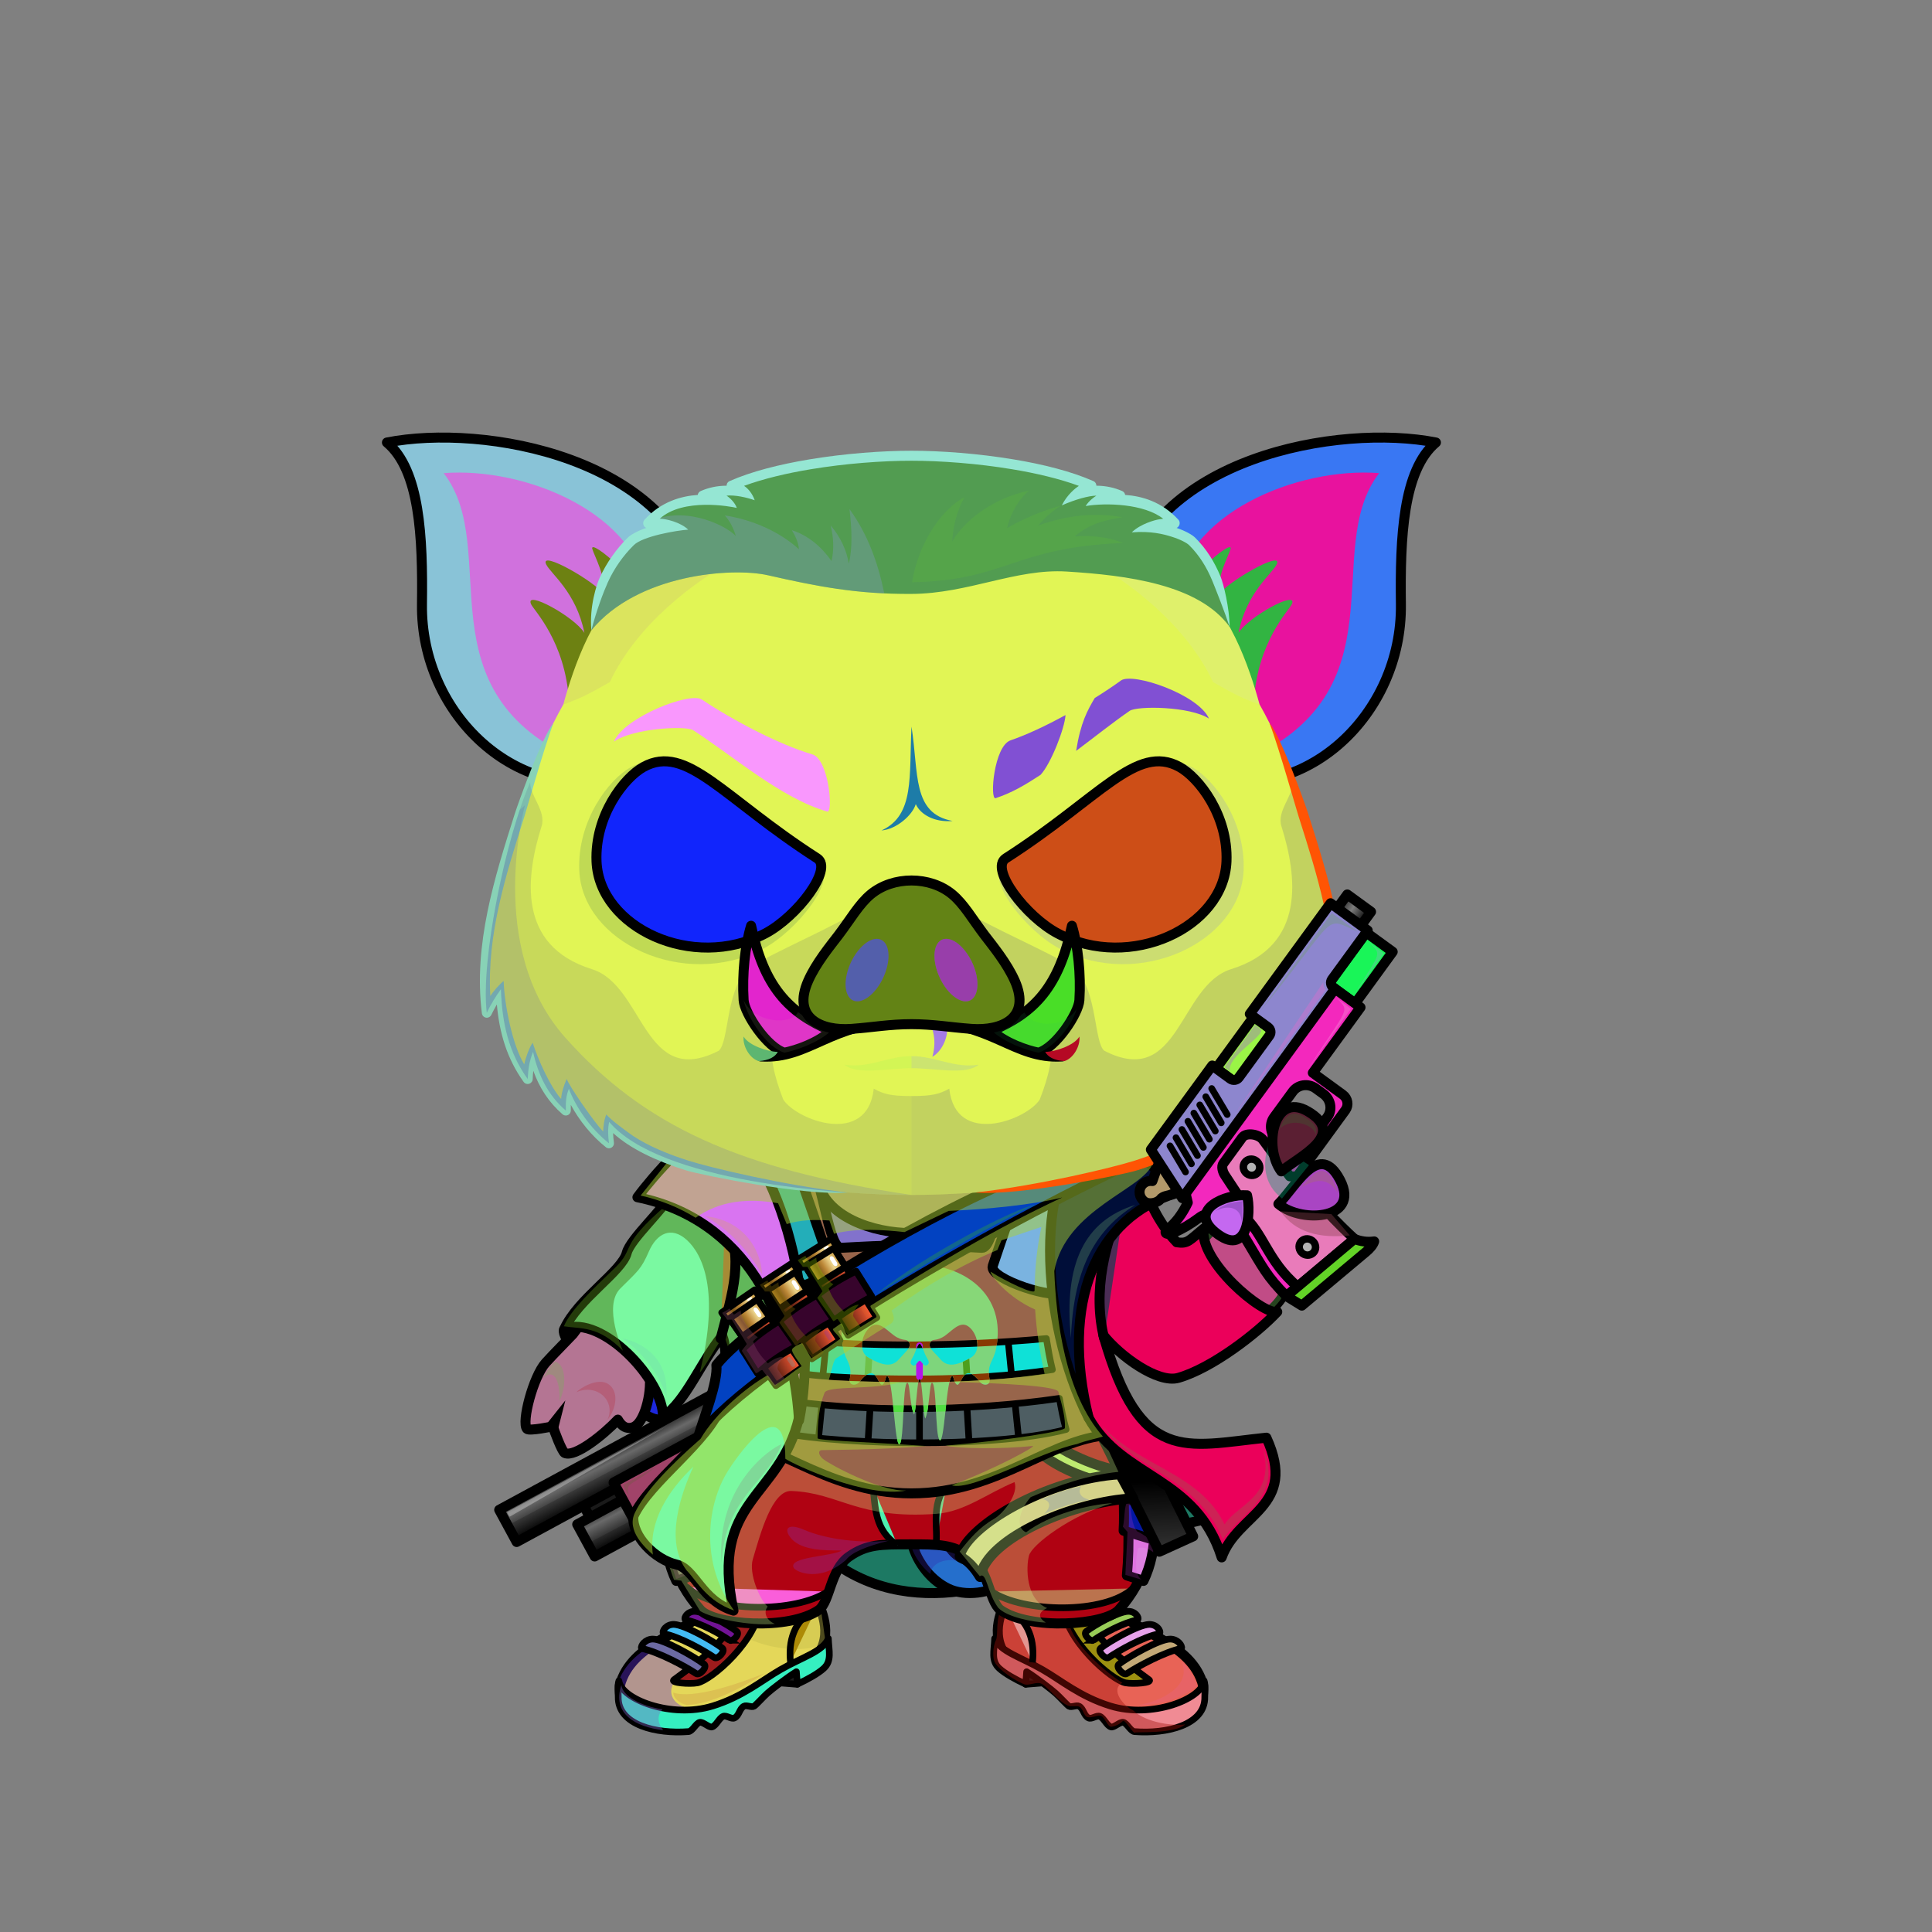 <?xml version="1.0" encoding="UTF-8"?><!DOCTYPE svg PUBLIC "-//W3C//DTD SVG 1.1//EN" "http://www.w3.org/Graphics/SVG/1.1/DTD/svg11.dtd"><!-- Creator: CorelDRAW X7 --><svg xmlns="http://www.w3.org/2000/svg" xmlns:xlink="http://www.w3.org/1999/xlink" xml:space="preserve" width="290mm" height="290mm" version="1.1" style="shape-rendering:geometricPrecision; text-rendering:geometricPrecision; image-rendering:optimizeQuality; fill-rule:evenodd; clip-rule:evenodd" viewBox="0 0 29000 29000">
 <rect x="0" y="0" width="29000" height="29000" fill="#808080" stroke="none"/>
 <defs>
  <style type="text/css">
   <![CDATA[
    .str3 {stroke:black;stroke-width:100}
    .str1 {stroke:black;stroke-width:150}
    .str5 {stroke:black;stroke-width:100;stroke-linecap:round;stroke-linejoin:round}
    .str2 {stroke:black;stroke-width:100;stroke-linecap:round;stroke-linejoin:round}
    .str4 {stroke:black;stroke-width:150;stroke-linecap:round;stroke-linejoin:round}
    .str0 {stroke:black;stroke-width:150;stroke-linecap:round;stroke-linejoin:round}
    .fil11 {fill:none}
    .fil88 {fill:none}
    .fil6 {fill:black}
    .fil0 {fill:#0D0D0D}
    .fil1 {fill:#1A1A1A}
    .fil24 {fill:#2B2724}
    .fil33 {fill:#333333}
    .fil23 {fill:#5F524B}
    .fil72 {fill:#946668}
    .fil48 {fill:#999999}
    .fil32 {fill:#B3967F}
    .fil99 {fill:#B3B3B3}
    .fil25 {fill:#B59D8F}
    .fil86 {fill:#BA7374}
    .fil61 {fill:white}
    .fil70 {fill:black;fill-rule:nonzero}
    .fil47 {fill:black;fill-opacity:0.102}
    .fil90 {fill:#FFFFCC;fill-opacity:0.102}
    .fil16 {fill:white;fill-opacity:0.102}
    .fil71 {fill:black;fill-opacity:0.149}
    .fil3 {fill:black;fill-opacity:0.2}
    .fil62 {fill:white;fill-opacity:0.2}
    .fil82 {fill:black;fill-rule:nonzero;fill-opacity:0.2}
    .fil8 {fill:black;fill-opacity:0.302}
    .fil60 {fill:#FFFFCC;fill-opacity:0.302}
    .fil81 {fill:white;fill-opacity:0.302}
    .fil87 {fill:black;fill-opacity:0.302}
    .fil10 {fill:black;fill-opacity:0.4}
    .fil41 {fill:black;fill-opacity:0.502}
    .fil30 {fill:black}
    .fil100 {fill:url(#id0)}
    .fil83 {fill:url(#id1)}
    .fil34 {fill:url(#id2)}
    .fil46 {fill:url(#id3)}
    .fil43 {fill:url(#id4)}
    .fil45 {fill:url(#id5)}
    .fil31 {fill:url(#id6)}
    .fil49 {fill:url(#id7)}
    .fil59 {fill:url(#id8)}
    .fil37 {fill:url(#id9)}
    .fil38 {fill:url(#id10)}
    .fil26 {fill:url(#id11)}
    .fil73 {fill:url(#id12)}
    .fil27 {fill:url(#id13)}
    .fil74 {fill:url(#id14)}
    .fil84 {fill:url(#id15)}
    .fil44 {fill:url(#id16)}
    .fil39 {fill:url(#id17)}
    .fil42 {fill:url(#id18)}
    .fil40 {fill:url(#id19)}
    .fil28 {fill:url(#id20)}
    .fil15 {fill:url(#id21)}
    .fil19 {fill:url(#id22)}
    .fil13 {fill:url(#id23)}
    .fil2 {fill:url(#id24)}
    .fil57 {fill:url(#id25)}
    .fil76 {fill:url(#id26)}
    .fil58 {fill:url(#id27)}
    .fil52 {fill:url(#id28)}
    .fil51 {fill:url(#id29)}
    .fil79 {fill:url(#id30)}
    .fil56 {fill:url(#id31)}
    .fil92 {fill:url(#id32)}
    .fil21 {fill:url(#id33)}
    .fil77 {fill:url(#id34)}
    .fil55 {fill:url(#id35)}
    .fil50 {fill:url(#id36)}
    .fil80 {fill:url(#id37)}
    .fil4 {fill:url(#id38)}
    .fil5 {fill:url(#id39)}
    .fil22 {fill:url(#id40)}
    .fil75 {fill:url(#id41)}
    .fil54 {fill:url(#id42)}
    .fil53 {fill:url(#id43)}
    .fil78 {fill:url(#id44)}
    .fil12 {fill:url(#id45)}
    .fil18 {fill:url(#id46)}
    .fil14 {fill:url(#id47)}
    .fil20 {fill:url(#id48)}
    .fil94 {fill:url(#id49)}
    .fil9 {fill:url(#id50)}
    .fil98 {fill:url(#id51)}
    .fil17 {fill:url(#id52)}
    .fil91 {fill:url(#id53)}
    .fil7 {fill:url(#id54)}
    .fil101 {fill:url(#id55)}
    .fil96 {fill:url(#id56)}
    .fil97 {fill:url(#id57)}
    .fil95 {fill:url(#id58)}
    .fil89 {fill:url(#id59)}
    .fil93 {fill:url(#id60)}
    .fil102 {fill:url(#id61)}
    .fil69 {fill:url(#id62)}
    .fil85 {fill:url(#id63)}
    .fil65 {fill:url(#id64)}
    .fil68 {fill:url(#id65)}
    .fil64 {fill:url(#id66)}
    .fil63 {fill:url(#id67)}
    .fil66 {fill:url(#id68)}
    .fil67 {fill:url(#id69)}
    .fil36 {fill:url(#id70);fill-opacity:0.302}
    .fil35 {fill:url(#id71);fill-opacity:0.302}
    .fil29 {fill:url(#id72)}
   ]]>
  </style>
  <linearGradient id="id0" gradientUnits="userSpaceOnUse" x1="18418.8" y1="18617.8" x2="18418.8" y2="17940.3">
   <stop offset="0" style="stop-opacity:1; stop-color:#333333"/>
   <stop offset="1" style="stop-opacity:1; stop-color:#4D4D4D"/>
  </linearGradient>
  <linearGradient id="id1" gradientUnits="userSpaceOnUse" x1="11815.8" y1="15801.4" x2="11815.8" y2="13895.7">
   <stop offset="0" style="stop-opacity:1; stop-color:#D1D1D1"/>
   <stop offset="0.4" style="stop-opacity:1; stop-color:white"/>
   <stop offset="1" style="stop-opacity:1; stop-color:white"/>
  </linearGradient>
  <linearGradient id="id2" gradientUnits="userSpaceOnUse" x1="10617.5" y1="19891.5" x2="16746.5" y2="19891.5">
   <stop offset="0" style="stop-opacity:1; stop-color:black"/>
   <stop offset="0.631" style="stop-opacity:1; stop-color:#4F4F4F"/>
   <stop offset="1" style="stop-opacity:1; stop-color:#1A1A1A"/>
  </linearGradient>
  <linearGradient id="id3" gradientUnits="userSpaceOnUse" x1="14890.8" y1="19725.9" x2="12718.1" y2="20936.9">
   <stop offset="0" style="stop-opacity:1; stop-color:white"/>
   <stop offset="0.42" style="stop-opacity:1; stop-color:#FBFBFB"/>
   <stop offset="1" style="stop-opacity:1; stop-color:#C4C4C4"/>
  </linearGradient>
  <linearGradient id="id4" gradientUnits="userSpaceOnUse" x1="18790.7" y1="20241" x2="16889.5" y2="18243.2">
   <stop offset="0" style="stop-opacity:1; stop-color:#2B2B2B"/>
   <stop offset="1" style="stop-opacity:1; stop-color:black"/>
  </linearGradient>
  <linearGradient id="id5" gradientUnits="userSpaceOnUse" x1="16563.3" y1="17058.1" x2="16853.1" y2="21202.7">
   <stop offset="0" style="stop-opacity:1; stop-color:#0F0F0F"/>
   <stop offset="0.412" style="stop-opacity:1; stop-color:#404040"/>
   <stop offset="1" style="stop-opacity:1; stop-color:black"/>
  </linearGradient>
  <linearGradient id="id6" gradientUnits="userSpaceOnUse" x1="18148.8" y1="19510.8" x2="19204" y2="18183.3">
   <stop offset="0" style="stop-opacity:1; stop-color:#B3967F"/>
   <stop offset="0.62" style="stop-opacity:1; stop-color:#DBBFA8"/>
   <stop offset="1" style="stop-opacity:1; stop-color:#DBBFA8"/>
  </linearGradient>
  <linearGradient id="id7" gradientUnits="userSpaceOnUse" x1="11078.4" y1="20584.7" x2="16536.6" y2="18382.3">
   <stop offset="0" style="stop-opacity:1; stop-color:#20241C"/>
   <stop offset="0.361" style="stop-opacity:1; stop-color:#272B23"/>
   <stop offset="0.671" style="stop-opacity:1; stop-color:#8A8777"/>
   <stop offset="1" style="stop-opacity:1; stop-color:#1E221B"/>
  </linearGradient>
  <linearGradient id="id8" gradientUnits="userSpaceOnUse" x1="11323" y1="20287.3" x2="12905.9" y2="19410.9">
   <stop offset="0" style="stop-opacity:1; stop-color:#20241C"/>
   <stop offset="0.29" style="stop-opacity:1; stop-color:#807E6E"/>
   <stop offset="0.31" style="stop-opacity:1; stop-color:#272B23"/>
   <stop offset="0.671" style="stop-opacity:1; stop-color:#8A8777"/>
   <stop offset="0.722" style="stop-opacity:1; stop-color:#232721"/>
   <stop offset="1" style="stop-opacity:1; stop-color:#807E6E"/>
  </linearGradient>
  <linearGradient id="id9" gradientUnits="userSpaceOnUse" x1="14897.9" y1="18465.2" x2="16497.5" y2="18465.2">
   <stop offset="0" style="stop-opacity:1; stop-color:#444444"/>
   <stop offset="1" style="stop-opacity:1; stop-color:black"/>
  </linearGradient>
  <linearGradient id="id10" gradientUnits="userSpaceOnUse" x1="10874.3" y1="18465.2" x2="12474" y2="18465.2">
   <stop offset="0" style="stop-opacity:1; stop-color:#363636"/>
   <stop offset="1" style="stop-opacity:1; stop-color:black"/>
  </linearGradient>
  <linearGradient id="id11" gradientUnits="userSpaceOnUse" x1="17241.2" y1="23290.6" x2="17183.9" y2="21284.8">
   <stop offset="0" style="stop-opacity:1; stop-color:#333333"/>
   <stop offset="0.522" style="stop-opacity:1; stop-color:black"/>
   <stop offset="1" style="stop-opacity:1; stop-color:black"/>
  </linearGradient>
  <linearGradient id="id12" gradientUnits="userSpaceOnUse" x1="10132.4" y1="12247.8" x2="11538.4" y2="10412.7">
   <stop offset="0" style="stop-opacity:1; stop-color:black"/>
   <stop offset="1" style="stop-opacity:1; stop-color:#69583F"/>
  </linearGradient>
  <linearGradient id="id13" gradientUnits="userSpaceOnUse" x1="14552.8" y1="23201.5" x2="16861.9" y2="22599.2">
   <stop offset="0" style="stop-opacity:1; stop-color:#0F0F0F"/>
   <stop offset="0.549" style="stop-opacity:1; stop-color:#404040"/>
   <stop offset="1" style="stop-opacity:1; stop-color:black"/>
  </linearGradient>
  <linearGradient id="id14" gradientUnits="userSpaceOnUse" xlink:href="#id12" x1="15855.7" y1="12039" x2="17197.5" y2="10130.6">
  </linearGradient>
  <linearGradient id="id15" gradientUnits="userSpaceOnUse" xlink:href="#id1" x1="15548.2" y1="15801.4" x2="15548.2" y2="13895.7">
  </linearGradient>
  <linearGradient id="id16" gradientUnits="userSpaceOnUse" xlink:href="#id5" x1="10138.5" y1="17149.3" x2="11512.7" y2="20925">
  </linearGradient>
  <linearGradient id="id17" gradientUnits="userSpaceOnUse" x1="9366.7" y1="22956.3" x2="12151.3" y2="19529.1">
   <stop offset="0" style="stop-opacity:1; stop-color:#0F0F0F"/>
   <stop offset="0.459" style="stop-opacity:1; stop-color:#404040"/>
   <stop offset="1" style="stop-opacity:1; stop-color:black"/>
  </linearGradient>
  <linearGradient id="id18" gradientUnits="userSpaceOnUse" x1="18824" y1="22489.8" x2="16242.5" y2="18531.4">
   <stop offset="0" style="stop-opacity:1; stop-color:#3B3B3B"/>
   <stop offset="1" style="stop-opacity:1; stop-color:black"/>
  </linearGradient>
  <linearGradient id="id19" gradientUnits="userSpaceOnUse" xlink:href="#id13" x1="8689.09" y1="18622.8" x2="10858.6" y2="20576.2">
  </linearGradient>
  <linearGradient id="id20" gradientUnits="userSpaceOnUse" xlink:href="#id6" x1="8226.48" y1="21631.9" x2="9456.88" y2="20084">
  </linearGradient>
  <linearGradient id="id21" gradientUnits="userSpaceOnUse" x1="10389.1" y1="24560.5" x2="10963.3" y2="24251">
   <stop offset="0" style="stop-opacity:1; stop-color:#1A1A1A"/>
   <stop offset="1" style="stop-opacity:1; stop-color:#3B3A3A"/>
  </linearGradient>
  <linearGradient id="id22" gradientUnits="userSpaceOnUse" xlink:href="#id21" x1="16959.8" y1="24885.5" x2="16959.8" y2="24382.9">
  </linearGradient>
  <linearGradient id="id23" gradientUnits="userSpaceOnUse" xlink:href="#id21" x1="10076.7" y1="24810.8" x2="10731.7" y2="24457.6">
  </linearGradient>
  <linearGradient id="id24" gradientUnits="userSpaceOnUse" x1="9185.93" y1="21717.3" x2="9458.57" y2="22249.5">
   <stop offset="0" style="stop-opacity:1; stop-color:#1A1A1A"/>
   <stop offset="0.329" style="stop-opacity:1; stop-color:dimgray"/>
   <stop offset="1" style="stop-opacity:1; stop-color:black"/>
  </linearGradient>
  <linearGradient id="id25" gradientUnits="userSpaceOnUse" x1="12151.6" y1="19100" x2="12572.9" y2="18829.4">
   <stop offset="0" style="stop-opacity:1; stop-color:#CC9933"/>
   <stop offset="0.259" style="stop-opacity:1; stop-color:#805A1A"/>
   <stop offset="0.459" style="stop-opacity:1; stop-color:#BB8636"/>
   <stop offset="0.702" style="stop-opacity:1; stop-color:#EBD38A"/>
   <stop offset="1" style="stop-opacity:1; stop-color:#C49035"/>
  </linearGradient>
  <linearGradient id="id26" gradientUnits="userSpaceOnUse" x1="9320.99" y1="12681" x2="12055.3" y2="12681">
   <stop offset="0" style="stop-opacity:1; stop-color:#67ACBF"/>
   <stop offset="0.502" style="stop-opacity:1; stop-color:#D3EAF0"/>
   <stop offset="1" style="stop-opacity:1; stop-color:#67ACBF"/>
  </linearGradient>
  <linearGradient id="id27" gradientUnits="userSpaceOnUse" xlink:href="#id25" x1="12047.8" y1="18989.6" x2="12483.4" y2="18627.2">
  </linearGradient>
  <linearGradient id="id28" gradientUnits="userSpaceOnUse" xlink:href="#id25" x1="10898.9" y1="19780.7" x2="11340.7" y2="19397">
  </linearGradient>
  <linearGradient id="id29" gradientUnits="userSpaceOnUse" xlink:href="#id25" x1="11016.4" y1="19887.8" x2="11431.9" y2="19592.7">
  </linearGradient>
  <linearGradient id="id30" gradientUnits="userSpaceOnUse" xlink:href="#id26" x1="15308.6" y1="12681" x2="18042.9" y2="12681">
  </linearGradient>
  <linearGradient id="id31" gradientUnits="userSpaceOnUse" x1="12364.3" y1="19462.7" x2="12831.5" y2="19229">
   <stop offset="0" style="stop-opacity:1; stop-color:#140601"/>
   <stop offset="1" style="stop-opacity:1; stop-color:#FA5A35"/>
  </linearGradient>
  <linearGradient id="id32" gradientUnits="userSpaceOnUse" x1="20096.6" y1="13602.4" x2="20456" y2="13852.6">
   <stop offset="0" style="stop-opacity:1; stop-color:#242424"/>
   <stop offset="0.431" style="stop-opacity:1; stop-color:#7D7D7D"/>
   <stop offset="1" style="stop-opacity:1; stop-color:black"/>
  </linearGradient>
  <linearGradient id="id33" gradientUnits="userSpaceOnUse" xlink:href="#id21" x1="16687.8" y1="24624.8" x2="16687.8" y2="24186.7">
  </linearGradient>
  <linearGradient id="id34" gradientUnits="userSpaceOnUse" x1="10832" y1="11567" x2="10832" y2="13535.1">
   <stop offset="0" style="stop-opacity:1; stop-color:black"/>
   <stop offset="1" style="stop-opacity:1; stop-color:#1B6073"/>
  </linearGradient>
  <linearGradient id="id35" gradientUnits="userSpaceOnUse" xlink:href="#id25" x1="11470.1" y1="19360" x2="11903.1" y2="18991">
  </linearGradient>
  <linearGradient id="id36" gradientUnits="userSpaceOnUse" xlink:href="#id31" x1="11257.6" y1="20238.3" x2="11699.4" y2="19980">
  </linearGradient>
  <linearGradient id="id37" gradientUnits="userSpaceOnUse" xlink:href="#id34" x1="16531.9" y1="11567" x2="16531.9" y2="13535.1">
  </linearGradient>
  <linearGradient id="id38" gradientUnits="userSpaceOnUse" xlink:href="#id24" x1="10357" y1="21934.7" x2="10629.7" y2="22467">
  </linearGradient>
  <linearGradient id="id39" gradientUnits="userSpaceOnUse" x1="11447.5" y1="21922.6" x2="10069.4" y2="21945.5">
   <stop offset="0" style="stop-opacity:1; stop-color:#0F0800"/>
   <stop offset="0.671" style="stop-opacity:1; stop-color:#150E03"/>
   <stop offset="1" style="stop-opacity:1; stop-color:#694636"/>
  </linearGradient>
  <linearGradient id="id40" gradientUnits="userSpaceOnUse" x1="10038.7" y1="22888.2" x2="17253.2" y2="22888.2">
   <stop offset="0" style="stop-opacity:1; stop-color:#0F0D0B"/>
   <stop offset="0.38" style="stop-opacity:1; stop-color:#4D4642"/>
   <stop offset="0.569" style="stop-opacity:1; stop-color:#2B2521"/>
   <stop offset="1" style="stop-opacity:1; stop-color:#695B53"/>
  </linearGradient>
  <linearGradient id="id41" gradientUnits="userSpaceOnUse" x1="10629.5" y1="14205" x2="10629.5" y2="11429.7">
   <stop offset="0" style="stop-opacity:1; stop-color:#67ACBF"/>
   <stop offset="1" style="stop-opacity:1; stop-color:black"/>
  </linearGradient>
  <linearGradient id="id42" gradientUnits="userSpaceOnUse" xlink:href="#id25" x1="11578.3" y1="19471.3" x2="11996.8" y2="19186.9">
  </linearGradient>
  <linearGradient id="id43" gradientUnits="userSpaceOnUse" xlink:href="#id31" x1="11813.1" y1="19823.9" x2="12254.2" y2="19583.3">
  </linearGradient>
  <linearGradient id="id44" gradientUnits="userSpaceOnUse" xlink:href="#id41" x1="16734.3" y1="14205" x2="16734.3" y2="11429.7">
  </linearGradient>
  <linearGradient id="id45" gradientUnits="userSpaceOnUse" x1="9277.4" y1="25296" x2="12449" y2="25296">
   <stop offset="0" style="stop-opacity:1; stop-color:#1A1A1A"/>
   <stop offset="1" style="stop-opacity:1; stop-color:#292828"/>
  </linearGradient>
  <linearGradient id="id46" gradientUnits="userSpaceOnUse" xlink:href="#id45" x1="18086.6" y1="25296" x2="14915" y2="25296">
  </linearGradient>
  <linearGradient id="id47" gradientUnits="userSpaceOnUse" xlink:href="#id21" x1="9758.8" y1="25051.1" x2="10449.9" y2="24678.5">
  </linearGradient>
  <linearGradient id="id48" gradientUnits="userSpaceOnUse" xlink:href="#id21" x1="17259.6" y1="25127" x2="17259.6" y2="24602.6">
  </linearGradient>
  <linearGradient id="id49" gradientUnits="userSpaceOnUse" x1="20142.8" y1="14886.5" x2="20741" y2="14172.2">
   <stop offset="0" style="stop-opacity:1; stop-color:#1C1C1C"/>
   <stop offset="1" style="stop-opacity:1; stop-color:#5C5C5C"/>
  </linearGradient>
  <linearGradient id="id50" gradientUnits="userSpaceOnUse" x1="9294.25" y1="24982.2" x2="12396.8" y2="25016.3">
   <stop offset="0" style="stop-opacity:1; stop-color:#1C1B1B"/>
   <stop offset="1" style="stop-opacity:1; stop-color:#454242"/>
  </linearGradient>
  <linearGradient id="id51" gradientUnits="userSpaceOnUse" xlink:href="#id49" x1="19645.1" y1="19680" x2="20290.8" y2="18514.4">
  </linearGradient>
  <linearGradient id="id52" gradientUnits="userSpaceOnUse" xlink:href="#id50" x1="14976.5" y1="24999.2" x2="18060.5" y2="24999.2">
  </linearGradient>
  <linearGradient id="id53" gradientUnits="userSpaceOnUse" xlink:href="#id49" x1="17281.5" y1="17959.2" x2="17604.5" y2="17504.7">
  </linearGradient>
  <linearGradient id="id54" gradientUnits="userSpaceOnUse" x1="13659.8" y1="23092.6" x2="15508.1" y2="22677.2">
   <stop offset="0" style="stop-opacity:1; stop-color:#735A46"/>
   <stop offset="1" style="stop-opacity:1; stop-color:#B3967F"/>
  </linearGradient>
  <linearGradient id="id55" gradientUnits="userSpaceOnUse" xlink:href="#id0" x1="19830.8" y1="17488.3" x2="19538.6" y2="18231.5">
  </linearGradient>
  <linearGradient id="id56" gradientUnits="userSpaceOnUse" x1="19452.8" y1="18928.2" x2="19224.9" y2="17411.8">
   <stop offset="0" style="stop-opacity:1; stop-color:#E6CBB8"/>
   <stop offset="1" style="stop-opacity:1; stop-color:#FCF7F4"/>
  </linearGradient>
  <linearGradient id="id57" gradientUnits="userSpaceOnUse" xlink:href="#id49" x1="17295.6" y1="17392.3" x2="20510" y2="14150.7">
  </linearGradient>
  <linearGradient id="id58" gradientUnits="userSpaceOnUse" xlink:href="#id49" x1="17772.4" y1="18041.6" x2="20145" y2="16060.8">
  </linearGradient>
  <linearGradient id="id59" gradientUnits="userSpaceOnUse" xlink:href="#id12" x1="13666.9" y1="9460.92" x2="13666.9" y2="6840.56">
  </linearGradient>
  <linearGradient id="id60" gradientUnits="userSpaceOnUse" x1="18514.2" y1="15656.8" x2="18891.3" y2="15875">
   <stop offset="0" style="stop-opacity:1; stop-color:#949494"/>
   <stop offset="0.271" style="stop-opacity:1; stop-color:#7D7D7D"/>
   <stop offset="1" style="stop-opacity:1; stop-color:black"/>
  </linearGradient>
  <linearGradient id="id61" gradientUnits="userSpaceOnUse" xlink:href="#id0" x1="19835.5" y1="16949.1" x2="19122.2" y2="17251.3">
  </linearGradient>
  <linearGradient id="id62" gradientUnits="userSpaceOnUse" x1="13681" y1="17937" x2="13681" y2="7493">
   <stop offset="0" style="stop-opacity:1; stop-color:#B3967F"/>
   <stop offset="0.388" style="stop-opacity:1; stop-color:#DBBFA8"/>
   <stop offset="1" style="stop-opacity:1; stop-color:#EDE4DC"/>
  </linearGradient>
  <linearGradient id="id63" gradientUnits="userSpaceOnUse" x1="13682" y1="13216.6" x2="13682" y2="15447.7">
   <stop offset="0" style="stop-opacity:1; stop-color:#D6BEB8"/>
   <stop offset="1" style="stop-opacity:1; stop-color:#B8968D"/>
  </linearGradient>
  <linearGradient id="id64" gradientUnits="userSpaceOnUse" x1="8063.04" y1="9064.04" x2="9747.02" y2="9671.82">
   <stop offset="0" style="stop-opacity:1; stop-color:#DB8885"/>
   <stop offset="1" style="stop-opacity:1; stop-color:#AF5960"/>
  </linearGradient>
  <linearGradient id="id65" gradientUnits="userSpaceOnUse" xlink:href="#id64" x1="19299" y1="9064.04" x2="17615" y2="9671.82">
  </linearGradient>
  <linearGradient id="id66" gradientUnits="userSpaceOnUse" x1="7012.3" y1="7967.21" x2="9572.6" y2="10672.7">
   <stop offset="0" style="stop-opacity:1; stop-color:#E0D5D5"/>
   <stop offset="0.522" style="stop-opacity:1; stop-color:#CFA9A9"/>
   <stop offset="1" style="stop-opacity:1; stop-color:#BD7D7D"/>
  </linearGradient>
  <linearGradient id="id67" gradientUnits="userSpaceOnUse" x1="9422.34" y1="11358.8" x2="6927.28" y2="6955.38">
   <stop offset="0" style="stop-opacity:1; stop-color:#B3967F"/>
   <stop offset="1" style="stop-opacity:1; stop-color:#735A46"/>
  </linearGradient>
  <linearGradient id="id68" gradientUnits="userSpaceOnUse" xlink:href="#id67" x1="19327.7" y1="11654" x2="19046.7" y2="6660.22">
  </linearGradient>
  <linearGradient id="id69" gradientUnits="userSpaceOnUse" xlink:href="#id66" x1="20349.7" y1="7967.21" x2="17789.4" y2="10672.7">
  </linearGradient>
  <linearGradient id="id70" gradientUnits="userSpaceOnUse" x1="11675.9" y1="21323.6" x2="16002.6" y2="21323.6">
   <stop offset="0" style="stop-opacity:1; stop-color:#4F4F4F"/>
   <stop offset="0.651" style="stop-opacity:1; stop-color:#C2C2C2"/>
   <stop offset="1" style="stop-opacity:1; stop-color:#636363"/>
  </linearGradient>
  <linearGradient id="id71" gradientUnits="userSpaceOnUse" xlink:href="#id70" x1="11881.5" y1="20404.8" x2="15797" y2="20404.8">
  </linearGradient>
  <linearGradient id="id72" gradientUnits="userSpaceOnUse" xlink:href="#id0" x1="8831.04" y1="21845.2" x2="8831.04" y2="20349.8">
  </linearGradient>
 </defs>
 <g id="BodyBack">
  <animateTransform type="translate" values="0;0 200;0;0 200;0;0 200;0;0 200;0" dur="10" repeatCount="indefinite" additive="sum" attributeName="transform"/>
  <path class="fil0 str0" d="M18804 22106c-336,1160 -1860,545 -2801,1176 -940,630 -2691,1089 -3842,-146 970,-1599 2809,-1528 4446,-1774 0,0 923,718 2197,744z" style="fill:#1d7963"/>
  <rect class="fil1 str0" transform="matrix(0.879 -0.477 0.6 1.107 8679.94 22452)" width="667" height="373"/>
  <polygon class="fil2 str0" points="7493,22663 10890,20821 11152,21303 7755,23146 "/>
  <polygon class="fil3" points="10981,21396 7755,23146 7620,22897 10943,21138 "/>
  <polygon class="fil4 str0" points="8664,22881 12061,21038 12323,21521 8926,23363 "/>
  <polygon class="fil3" points="9944,22811 8926,23363 8820,23169 9841,22631 "/>
  <path class="fil5 str0" d="M9210 22253l2620 -1421 477 879 -2383 1292c-130,71 -295,22 -366,-108l-348 -642z" style="fill:#a14369"/>
  <path class="fil6 str0" d="M9935 21285c-180,203 -1535,-1089 -1471,-1323 244,-222 589,-473 1159,80 569,553 453,970 312,1243z" style="fill:#1d28de"/>
 </g>
 <g id="Tail">
  <animateTransform type="translate" values="0;0 200;0;0 200;0;0 200;0;0 200;0" dur="10" repeatCount="indefinite" additive="sum" attributeName="transform"/>
  <path class="fil7 str1" d="M14995 22468c-155,3 -331,-27 -484,45 -589,277 -305,933 130,925 58,-1 114,-21 163,-60 124,-103 191,-200 219,-284 26,-77 18,-133 -2,-161 -77,-104 -55,-251 49,-328 105,-77 252,-55 329,49 97,132 151,347 70,588 -53,159 -165,332 -366,497 -217,180 -625,229 -875,104 -119,-59 -229,-146 -321,-258 -434,-525 -284,-1272 343,-1566 215,-101 507,-157 722,-162 569,34 695,597 23,611z" style="fill:#256fcc"/>
  <path class="fil8" d="M14511 22513c-493,232 -294,806 13,957 -355,-136 -554,22 -559,156 -419,-357 -367,-817 -203,-1142 144,-3 1189,-177 749,29z" style="fill:#3722ab"/>
 </g>
 <g id="Boots">
  <g id="_2334092698448">
   <polygon class="fil1 str2" points="11557,25249 11968,25282 12035,24966 "/>
   <path class="fil9 str0" d="M12314 24138c-244,95 -1364,119 -1705,8 -265,360 -1136,497 -1305,1156 -26,658 546,598 1098,495 283,-52 258,-111 436,-170 471,-156 947,-589 1161,-559 567,-299 359,-806 315,-930z" style="fill:#e4d759"/>
   <path class="fil10" d="M12312 24129c-189,308 -1127,264 -1438,137 244,531 1437,599 1514,343 -12,-39 -61,-469 -76,-480z" style="fill:#c4bd4d"/>
   <path class="fil10" d="M9999 24613c-368,116 -651,382 -728,673 276,357 862,421 1180,367 -383,0 -553,-345 -122,-581 114,-62 -190,-295 -330,-459z" style="fill:#6733e0"/>
   <path class="fil11 str2" d="M11419 24068c-38,560 -746,1152 -949,1192 -115,22 -414,0 -354,-46 244,-188 977,-648 1012,-1264 87,79 204,40 291,118z" style="fill:#9d1b1c"/>
   <path class="fil12 str2" d="M10696 25608c455,-140 746,-390 1021,-547 325,-187 635,-270 717,-467 6,184 57,335 -70,450 -83,75 -235,162 -396,236 -3,-56 -12,-141 -14,-187 -136,84 -374,268 -435,323 -60,53 -172,178 -200,195 -36,22 -117,-22 -153,0 -70,40 -68,140 -141,176 -48,23 -120,-44 -170,-24 -60,24 -104,141 -167,159 -47,13 -130,-78 -184,-69 -55,10 -109,134 -169,139 -478,38 -1064,-97 -1055,-521 1,-54 -12,-179 10,-242 32,279 793,569 1406,379z" style="fill:#35efc0"/>
   <path class="fil10" d="M9954 25971c-416,-50 -771,-247 -627,-678 19,165 280,312 617,365 -89,104 -69,208 10,313z" style="fill:#8167c8"/>
   <path class="fil13 str3" d="M10722 24880c-158,-106 -513,-310 -764,-359 -26,-44 48,-143 161,-138 159,7 588,250 723,356 55,43 -68,175 -120,141z" style="fill:#43bbf3"/>
   <path class="fil11 str3" d="M11866 24953c-34,-300 39,-636 385,-805" style="fill:#ad8a07"/>
   <path class="fil14 str3" d="M10449 25121c-158,-105 -570,-328 -821,-378 -13,-40 55,-139 170,-140 159,-2 636,271 771,377 55,43 -69,176 -120,141z" style="fill:#6c6aa3"/>
   <path class="fil15 str3" d="M10949 24620c-146,-98 -433,-260 -664,-306 -24,-41 44,-132 148,-127 147,6 502,204 627,302 51,40 -63,162 -111,131z" style="fill:#711396"/>
   <path class="fil16" d="M10106 25406c0,86 93,160 202,187 380,-13 854,-273 1174,-478 -387,155 -1079,395 -1376,291z" style="fill:#970614"/>
   
  </g>
  <g id="_2334092694512">
   <polygon class="fil1 str2" points="15807,25249 15396,25282 15329,24966 "/>
   <path class="fil17 str0" d="M15050 24138c244,95 1364,119 1705,8 265,360 1136,497 1305,1156 26,658 -546,598 -1098,495 -283,-52 -258,-111 -436,-170 -471,-156 -947,-589 -1161,-559 -567,-299 -359,-806 -315,-930z" style="fill:#e86356"/>
   <path class="fil11 str2" d="M15945 24068c38,560 746,1152 949,1192 115,22 414,0 354,-46 -244,-188 -977,-648 -1012,-1264 -87,79 -204,40 -291,118z" style="fill:#9c9010"/>
   <path class="fil18 str2" d="M16668 25608c-455,-140 -746,-390 -1021,-547 -325,-187 -635,-270 -717,-467 -6,184 -57,335 70,450 83,75 235,162 396,236 3,-56 12,-141 14,-187 136,84 374,268 435,323 60,53 173,178 200,195 36,22 117,-22 153,0 70,40 68,140 141,176 48,23 120,-44 170,-24 60,24 104,141 167,159 47,13 130,-78 184,-69 55,10 109,134 169,139 478,38 1064,-97 1055,-521 -1,-54 12,-179 -10,-242 -32,279 -793,569 -1406,379z" style="fill:#f08b94"/>
   <path class="fil10" d="M15052 24129c214,179 823,281 983,204 65,348 562,769 812,927 -191,102 26,355 156,409 214,202 635,239 788,214 -152,146 -743,111 -752,123 -26,32 -151,-206 -185,-173 -52,52 -114,77 -165,86 -73,12 -104,-173 -186,-167 -58,4 -117,33 -173,24 -69,-11 -69,-142 -140,-162 -47,-13 -111,8 -157,-11 -132,-52 -285,-255 -383,-320 -88,-59 -199,33 -286,-5 -246,-109 -414,-277 -428,-322 -35,-44 -41,-228 15,-341 35,-72 -14,-351 101,-486z" style="fill:#a01008"/>
   <path class="fil19 str3" d="M16642 24880c158,-106 513,-310 764,-359 26,-44 -48,-143 -161,-138 -159,7 -588,250 -723,356 -55,43 68,175 120,141z" style="fill:#e6a1ea"/>
   <path class="fil11 str3" d="M15498 24953c34,-300 -39,-636 -385,-805" style="fill:#e49691"/>
   <path class="fil20 str3" d="M16915 25121c158,-105 570,-328 821,-378 13,-40 -55,-139 -170,-140 -159,-2 -636,271 -771,377 -55,43 69,176 120,141z" style="fill:#c3a977"/>
   <path class="fil21 str3" d="M16415 24620c146,-98 433,-260 664,-306 24,-41 -44,-132 -148,-127 -147,6 -502,204 -627,302 -51,40 63,162 111,131z" style="fill:#98cd58"/>
   <path class="fil16" d="M17732 24932c118,100 191,238 235,377 -248,200 -555,285 -888,287 363,-63 822,-291 653,-664z" style="fill:#e46afa"/>
  </g>
 </g>
 <g id="Trousers">
  <animateTransform type="translate" values="0;0 100;0;0 100;0;0 100;0;0 100;0" dur="10" repeatCount="indefinite" additive="sum" attributeName="transform"/>
  <path class="fil22" d="M13654 23181c-433,0 -642,-2 -908,183 -282,195 -285,668 -452,800 -448,314 -1575,229 -1780,1 -201,-224 -349,-485 -436,-776 -67,-224 -68,-606 153,-1038 60,-273 821,-347 1030,-614 996,0 1397,-96 2393,-96 598,0 1224,-15 1845,-28 412,-8 766,-206 1163,-206 80,125 304,556 394,830 162,337 240,928 173,1152 -87,291 -235,552 -435,776 -206,228 -1332,313 -1780,-1 -168,-132 -171,-605 -452,-800 -266,-185 -476,-183 -908,-183z" style="fill:#50dba8"/>
  <path class="fil11 str0" d="M13654 23181c-433,0 -642,-2 -908,183 -282,195 -285,668 -452,800 -448,314 -1575,229 -1780,1 -201,-224 -349,-485 -436,-776 -67,-224 -68,-606 153,-1038 60,-273 801,-347 1011,-614 995,0 1416,-96 2412,-96 635,0 1302,-17 1960,-30 373,-7 706,-201 1066,-201 80,124 286,553 376,827 162,337 240,928 173,1152 -87,291 -235,552 -435,776 -206,228 -1332,313 -1780,-1 -168,-132 -171,-605 -452,-800 -266,-185 -476,-183 -908,-183z" style="fill:#b00212"/>
  <path class="fil11 str2" d="M10279 22132c373,-9 702,-191 944,-420 58,54 90,121 147,176 -272,270 -696,462 -1145,470" style="fill:#bb3a60"/>
  <path class="fil11 str3" d="M13102 22311c39,307 21,658 371,884" style="fill:#4df0af"/>
  <path class="fil11 str2" d="M10314 23826c424,391 1629,385 2109,64" style="fill:#fa5eda"/>
  <path class="fil8" d="M13341 23126c-409,42 -932,-16 -1273,-164 -233,-100 -301,-22 -214,103 144,206 499,209 781,208 -143,92 -806,93 -722,259 33,66 402,227 788,-120 86,-110 295,-198 640,-286z" style="fill:#8637ba"/>
  <path class="fil11 str0" d="M16991 22098c-373,-9 -1020,-265 -1295,-531 -58,55 -90,122 -148,177 315,333 1049,573 1498,580" style="fill:#b5e363"/>
  <path class="fil11 str3" d="M14205 22311c-245,265 -113,689 -159,873" style="fill:#59c58e"/>
  <path class="fil11 str2" d="M17005 23843c-425,391 -1641,368 -2121,47" style="fill:#bb734e"/>
  <path class="fil23 str4" d="M16936 22912c6,246 2,491 -21,736l249 82c113,-235 162,-487 164,-752l-392 -66z" style="fill:#de82e1"/>
  <path class="fil23 str4" d="M16869 22523c157,-17 284,-12 419,-14 89,197 122,436 118,630 -186,-55 -355,-107 -540,-162 9,-151 5,-304 3,-454z" style="fill:#0417a3"/>
  <path class="fil24 str4" d="M10380 22912c-7,246 -2,491 20,736l-249 82c-112,-235 -162,-487 -164,-752l393 -66z" style="fill:#546545"/>
  <path class="fil25 str4" d="M10446 22523c-157,-17 -283,-12 -418,-14 -90,197 -123,436 -118,630 185,-55 354,-107 540,-162 -10,-151 -5,-304 -4,-454z" style="fill:#cba9b1"/>
  <path class="fil3" d="M9986 22604c94,14 289,36 302,67 38,93 41,345 72,530 -48,11 -96,22 -144,33 -58,38 -14,326 73,418 -36,1 -105,46 -141,47 -60,-185 -121,-370 -181,-555 -25,-34 -50,-69 -75,-103 32,-146 63,-291 94,-437z" style="fill:#c53aa5"/>
  <path class="fil3" d="M16964 22520c9,176 27,376 104,465 89,41 166,109 255,151 -5,55 -9,110 -14,164 -56,-56 -220,-101 -231,-43 -20,114 -64,371 57,454 -81,-24 -162,-48 -243,-72 11,-215 22,-429 33,-644 -23,-27 -47,-53 -70,-80 37,-131 6,-384 109,-395z" style="fill:#e43ee1"/>
  <polygon class="fil26 str0" points="16515,21514 17023,21283 17910,23061 17402,23292 "/>
  <path class="fil27 str0" d="M14405 23358c114,-457 1302,-1160 2406,-1229 82,145 116,218 199,362 -863,42 -2197,582 -2299,1180 -78,-129 -170,-237 -306,-313z" style="fill:#d5d38a"/>
  <path class="fil8" d="M15228 22247c-390,159 -750,446 -1170,476 -1194,87 -1452,-315 -2179,-343 -292,-12 -465,642 -579,1025 -63,210 99,601 223,711 -71,88 -15,209 108,259 -384,37 -954,-87 -1122,-193 -94,-152 -188,-304 -283,-456 -36,-4 -72,-9 -109,-13 -87,-225 -147,-455 -154,-694 536,-499 1071,-999 1607,-1498 774,236 1547,471 2321,707 499,-171 998,-343 1498,-514 379,-62 759,-124 1139,-186 87,188 174,377 260,565 -462,47 -893,199 -1316,379 -169,186 -238,462 -70,528 363,-273 945,-417 1295,-437 -617,176 -1209,623 -1252,788 -44,169 -52,653 272,786 -136,67 -138,140 -20,219 -191,-8 -583,-81 -714,-224 -167,-226 -173,-547 -275,-472 -118,-137 -185,-234 -303,-371 149,-191 293,-362 512,-488 156,-89 376,-387 311,-554z" style="fill:#d4fe90"/>
  <path class="fil62" d="M15670 22725c120,-108 95,-208 -27,-222 177,-81 380,-150 586,-191 -60,97 3,172 120,198 -237,49 -481,127 -679,215z" style="fill:#3d5ad2"/>
 </g>
 <g id="Paws">
  <animateTransform type="translate" values="0;0 200;0;0 200;0;0 200;0;0 200;0" dur="10" repeatCount="indefinite" additive="sum" attributeName="transform"/>
  <path class="fil28" d="M8678 19871c-155,269 -247,281 -434,498 -211,244 -446,948 -341,1067 34,39 388,8 388,8 16,58 146,373 189,392 161,73 598,-324 814,-554 63,111 195,178 216,147 79,-27 146,-195 211,-374 34,-92 45,-318 85,-348 -138,-387 -621,-775 -1128,-836z" style="fill:#302ac9"/>
  <path class="fil3" d="M9712 20518c-31,24 -62,48 -92,70 -4,3 -39,31 -43,34 -14,14 -27,28 -39,43 -79,93 -97,228 -104,283 -2,13 -3,21 -4,24 2,92 166,169 226,208 0,-8 68,-223 117,-364 -1,-31 -3,-54 7,-90 9,-6 18,-13 26,-19 -22,-64 -54,-127 -94,-189z" style="fill:#b3ff91"/>
  <path class="fil29" d="M8254 20358c401,-76 337,407 242,635 239,-309 538,-414 692,-297 104,79 113,131 203,226 99,104 339,-108 394,-184 18,147 -140,645 -275,691 -21,31 -153,-36 -216,-147 -216,230 -653,627 -814,554 -43,-19 -173,-334 -189,-392 0,0 -354,31 -388,-8 -109,-123 135,-862 351,-1078z" style="fill:#b19f80"/>
  <path class="fil3" d="M8360 21498c67,307 352,47 875,-255 -5,66 100,45 131,-12 40,-92 52,-190 68,-283 88,22 225,-79 303,-156 5,-5 11,-11 16,-16 -49,174 -144,541 -243,653 -90,2 -173,-72 -216,-147 -199,212 -579,572 -803,508 -84,-24 -79,-133 -131,-292z" style="fill:#628276"/>
  <path class="fil11 str4" d="M10028 20561c-121,75 -170,94 -272,202 0,149 -37,330 -92,461 -55,128 -115,197 -196,208 -55,8 -128,-6 -194,-123 -208,221 -642,571 -797,501 -41,-19 -163,-344 -178,-400 0,0 -356,75 -389,38 -86,-99 94,-785 280,-992 109,-122 404,-420 409,-427 68,-85 123,-182 179,-276" style="fill:#b47593"/>
  <polygon class="fil30" points="8368,21484 8486,21021 8191,21393 "/>
  <path class="fil31 str0" d="M18950 19757c282,-173 421,-448 475,-764 -270,-364 -476,-691 -745,-1055 -251,269 -501,538 -752,807 73,577 377,907 1022,1012z" style="fill:#de0b93"/>
  <path class="fil8" d="M18950 19757c282,-173 421,-448 475,-764 -270,-364 -476,-691 -745,-1055 -251,269 -501,538 -752,807 73,577 377,907 1022,1012z" style="fill:#80e368"/>
 </g>
 <g id="Body">
  <animateTransform type="translate" values="0;0 200;0;0 200;0;0 200;0;0 200;0" dur="10" repeatCount="indefinite" additive="sum" attributeName="transform"/>
  <rect class="fil32 str0" x="11655" y="17496" width="4055" height="2355"/>
  <path class="fil33 str0" d="M15092 17714c250,0 499,0 748,0 0,782 -123,1726 -123,2509 -679,0 -1357,0 -2036,0 -679,0 -1357,0 -2036,0 0,-783 -123,-1727 -123,-2509 249,0 498,0 748,0 114,552 830,795 1411,795 581,0 1297,-243 1411,-795z" style="fill:#8272cc"/>
  <path class="fil34 str0" d="M13682 22416c1340,0 2123,-879 3064,-879 -520,-1121 -841,-3019 -603,-4170 -292,48 -629,143 -955,169 -177,183 -260,1203 -450,1194 -351,-18 -584,-35 -1056,-35 -472,0 -705,17 -1056,35 -190,9 -273,-1011 -450,-1194 -326,-26 -663,-121 -955,-169 238,1151 313,3435 -603,4170 941,0 1724,879 3064,879z" style="fill:#98654b"/>
  <path class="fil35" d="M15706 20092c21,127 54,326 91,466 -592,95 -1379,160 -1989,160 -611,0 -1447,-45 -1927,-123 3,-172 15,-314 21,-490 1057,144 2574,130 3804,-13z" style="fill:#31592e"/>
  <line class="fil11 str2" x1="13055" y1="20201" x2="13026" y2="20665"/>
  <line class="fil11 str2" x1="14487" y1="20200" x2="14516" y2="20663"/>
  <line class="fil11 str2" x1="13802" y1="20201" x2="13802" y2="20666"/>
  <path class="fil11 str2" d="M15706 20092c21,127 54,326 91,466 -585,95 -1379,140 -1989,140 -611,0 -1447,-12 -1927,-103 3,-172 15,-314 21,-490 1057,118 2574,103 3804,-13z" style="fill:#0fe1d7"/>
  <path class="fil36" d="M15902 20990c23,128 60,327 101,467 -581,155 -1524,200 -2199,200 -674,0 -1606,-45 -2128,-163 3,-172 16,-315 22,-490 1168,195 2845,185 4204,-14z" style="fill:#c4d8c2"/>
  <path class="fil11 str2" d="M15902 20990c23,128 60,327 101,467 -581,155 -1524,200 -2199,200 -674,0 -1606,-45 -2128,-163 3,-172 16,-315 22,-490 1168,195 2845,185 4204,-14z" style="fill:#4e5e63"/>
  <path class="fil37 str0" d="M15414 17511c-171,497 -347,993 -513,1492 -66,197 991,532 1042,377 178,-547 370,-1089 555,-1634 -362,-78 -723,-157 -1084,-235z" style="fill:#7ab3e0"/>
  <path class="fil38 str0" d="M11958 17511c171,497 347,993 513,1492 66,197 -991,532 -1042,377 -178,-547 -370,-1089 -555,-1634 362,-78 723,-157 1084,-235z" style="fill:#23aeb9"/>
  <path class="fil39" d="M11993 21280c-286,1216 -1341,1222 -983,2896 -476,-142 -578,-627 -857,-692 -325,-76 -667,-424 -646,-723 241,-527 1158,-1144 1322,-1681 21,-279 115,-767 15,-1022 151,-660 236,-1073 233,-1749 551,471 1037,1408 916,2971z" style="fill:#b16449"/>
  <path class="fil40" d="M10841 20051c-322,391 -535,969 -890,1218 16,-543 -920,-1546 -1480,-1321 202,-450 867,-865 937,-1143 54,-211 569,-669 643,-862 264,-53 659,54 1026,366 2,361 -24,1026 -236,1742z" style="fill:#bf6618"/>
  <path class="fil11 str0" d="M11993 21280c-286,1216 -1341,1222 -983,2896 -476,-142 -578,-627 -857,-692 -325,-76 -667,-424 -646,-723 241,-527 1158,-1144 1322,-1681 21,-282 117,-776 12,-1029 -322,391 -535,969 -890,1218 16,-543 -920,-1546 -1480,-1321 202,-450 867,-865 937,-1143 54,-211 569,-669 643,-862 661,-133 2143,734 1942,3337z" style="fill:#7af9a1"/>
  <path class="fil41" d="M9351 20276c0,0 -306,-668 -41,-934 265,-265 311,-285 429,-555 117,-271 336,-388 571,-174 234,214 500,760 194,1989 79,-75 287,-476 367,-551 25,75 51,150 76,225 231,-204 463,-408 694,-612 -384,-631 -741,-1278 -1637,-1576 -732,629 -459,639 -769,939 -341,329 -671,637 -771,881 258,41 522,-10 887,368z" style="fill:#487714"/>
  <path class="fil11 str0" d="M10818 20092c181,-701 360,-1214 64,-1794" style="fill:#a68b35"/>
  <path class="fil42" d="M16340 21280c505,918 1611,872 1998,2097 236,-668 1151,-749 671,-1797 -1187,125 -1858,392 -2398,-1371 -206,-507 -69,-1415 216,-2418 -123,-70 -238,-120 -340,-147 -681,603 -770,1652 -147,3636z" style="fill:#ececbf"/>
  <path class="fil43" d="M16562 20042c250,315 818,728 1126,640 501,-144 1178,-664 1484,-991 -219,50 -1175,-756 -1105,-1249 -224,184 -238,230 -404,205 -174,-179 -302,-407 -355,-520 -164,-135 -328,-250 -481,-336 -161,665 -436,1591 -265,2251z" style="fill:#27ab2d"/>
  <path class="fil41" d="M16562 20042c250,315 818,728 1126,640 501,-144 1178,-664 1484,-991 -102,24 -366,-141 -611,-373 -159,446 -674,862 -1134,710 -356,-93 -754,-302 -914,-628 -13,228 -2,447 49,642z" style="fill:#d7a079"/>
  <path class="fil11 str0" d="M16340 21280c505,918 1611,872 1998,2097 236,-668 1151,-749 671,-1797 -1223,128 -1899,409 -2447,-1538 250,315 818,728 1126,640 501,-144 1178,-664 1484,-991 -219,50 -1175,-756 -1105,-1249 -224,184 -238,230 -404,205 -174,-179 -302,-407 -355,-520 -297,-244 -593,-424 -821,-483 -681,603 -770,1652 -147,3636z" style="fill:#eb005a"/>
  <path class="fil11 str0" d="M16575 20092c-180,-701 11,-1489 307,-2070" style="fill:#4b2d56"/>
  <path class="fil44 str0" d="M10793 16754c-435,292 -968,868 -1225,1217 1609,327 2326,1781 2426,3350 288,-1389 -128,-3805 -1201,-4567z" style="fill:#d974f1"/>
  <path class="fil45 str0" d="M16448 16981c424,69 950,580 1207,929 -1207,361 -1742,1645 -1315,3370 -736,-1429 -842,-3823 108,-4299z" style="fill:#000e39"/>
  <path class="fil46" d="M13804 18984c-639,0 -1317,430 -1146,1266 40,192 140,218 97,456 -17,91 93,103 145,37 242,-310 263,19 337,45 58,-23 46,-110 77,-136 94,26 115,1091 191,1024 68,-61 41,-904 114,-920 39,-8 39,356 102,477 34,-67 45,-536 83,-536 39,0 50,529 84,596 62,-121 63,-545 102,-537 73,16 46,799 114,860 76,67 97,-938 191,-964 31,26 19,113 77,136 74,-26 95,-355 337,-45 51,66 162,54 145,-37 -44,-238 57,-264 96,-456 172,-836 -506,-1266 -1146,-1266zm0 1441c-28,0 -62,109 -118,61 -48,-41 12,-95 41,-167 29,-75 53,-150 77,-150 25,0 49,75 78,150 29,72 89,126 41,167 -56,48 -90,-61 -119,-61zm158 -274c42,-64 65,-14 185,-78 119,-63 250,-258 385,-165 136,92 213,377 36,474 -176,98 -333,157 -448,26 -114,-131 -194,-181 -158,-257zm-315 0c-42,-64 -65,-14 -185,-78 -119,-63 -250,-258 -385,-165 -136,92 -213,377 -36,474 176,98 333,157 448,26 114,-131 194,-181 158,-257z" style="fill:#87d778"/>
  <path class="fil47" d="M13411 21143c22,216 42,437 68,510l38 1c27,-75 35,-302 46,-509 -51,-1 -102,-1 -152,-2zm281 2c8,35 17,66 29,88 7,-14 13,-46 19,-88 -16,0 -32,0 -48,0zm171 -1c7,72 15,130 25,149 17,-33 30,-88 39,-150 -21,0 -42,0 -64,1zm184 -4c12,214 22,444 57,476 40,35 64,-222 92,-480 -49,2 -99,3 -149,4z" style="fill:#215d94"/>
  <path class="fil47" d="M12645 20177c4,24 8,48 13,73 38,186 134,216 100,433 61,4 122,8 183,11 136,-149 192,-67 234,11 38,1 76,3 114,4 6,-24 12,-46 25,-57 13,3 24,24 34,59 154,4 304,7 443,7 4,-13 9,-21 13,-21 5,0 9,8 13,21 141,0 290,-4 444,-10 10,-33 21,-53 34,-56 12,10 18,31 24,53 39,-2 78,-4 118,-6 41,-74 95,-147 222,-14 63,-4 127,-9 190,-15 -28,-205 64,-238 101,-420 7,-30 12,-60 16,-90 -98,7 -196,13 -295,18 4,83 -25,162 -103,204 -176,98 -333,157 -448,26 -86,-99 -153,-152 -165,-204 -40,0 -79,1 -119,1 14,29 29,72 46,114 29,72 89,126 41,167 -56,48 -90,-61 -119,-61 -28,0 -62,109 -118,61 -48,-41 12,-95 41,-167 16,-42 31,-84 46,-113 -40,0 -80,0 -120,0 -13,52 -79,105 -164,202 -115,131 -272,72 -448,-26 -74,-40 -103,-113 -103,-190 -99,-4 -197,-9 -293,-15z" style="fill:#33cda5"/>
  <path class="fil48" d="M12976 20659c43,-38 76,-50 103,-47l13 -202c-17,-9 -34,-18 -51,-28 -18,-9 -33,-21 -45,-33l-20 310z" style="fill:#6ec149"/>
  <path class="fil49 str0" d="M10477 21577c80,-271 304,-840 276,-1086 556,-707 2987,-2168 4413,-2765 337,-72 1726,-339 1972,-336 -1681,746 -5796,3016 -6661,4187z" style="fill:#0242c1"/>
  <path class="fil48" d="M12638 20113c3,33 7,66 13,100 95,5 191,9 289,12 -4,-32 -2,-66 4,-99 -104,-4 -206,-8 -306,-13zm126 517c-1,22 -4,48 -9,76 -2,8 -2,16 -2,23l40 2c38,1 76,3 113,4 37,-46 69,-77 96,-97 -68,-2 -137,-4 -205,-7l-33 -1zm369 12c26,27 44,69 63,101 27,0 54,1 82,1 14,-34 16,-76 36,-92 16,4 30,39 43,93 149,2 293,3 427,3 6,-32 13,-51 20,-51 8,0 14,19 20,51 135,0 279,-2 428,-7 13,-52 27,-85 43,-89 18,16 22,54 34,86 29,-1 59,-2 89,-3 19,-35 39,-78 68,-103 -237,11 -468,16 -678,16 -208,0 -441,-1 -675,-6zm1456 -15c29,16 62,46 102,94 55,-3 110,-6 164,-10 0,-2 0,-3 -1,-5 -6,-36 -10,-67 -10,-94 -85,5 -170,10 -255,15zm371 -429c6,-34 10,-68 13,-101 -103,6 -207,12 -311,16 8,33 11,67 9,100 97,-5 193,-10 289,-15zm-1324 -61l63 0c92,-1 184,-2 276,-3 -4,4 -9,10 -13,17 -14,29 -11,55 5,83 -39,0 -78,1 -118,1 -15,-38 -30,-66 -45,-66 -14,0 -29,28 -45,67l-60 0 -59 0c17,-29 22,-55 7,-85 -4,-6 -7,-10 -11,-14z" style="fill:#883903"/>
  <path class="fil48" d="M13405 21093c4,33 7,66 11,100 48,1 96,1 144,1 2,-33 4,-67 6,-99 -54,-1 -107,-1 -161,-2zm61 510c11,56 24,86 39,73 10,-9 18,-35 24,-72 -21,0 -42,0 -63,-1zm216 -508c6,37 14,71 23,100l11 0 16 -1c5,-25 10,-60 14,-99l-30 0 -34 0zm177 -1c3,36 6,70 10,99l50 0c6,-31 11,-65 15,-100 -25,0 -50,1 -75,1zm185 -3c2,32 4,66 6,99 47,-1 94,-2 141,-4 3,-33 7,-66 11,-100 -53,2 -105,3 -158,5zm52 513c3,5 5,9 8,12 8,7 16,2 23,-13l-31 1z" style="fill:#51de41"/>
  <line class="fil11 str2" x1="13802" y1="21175" x2="13802" y2="21640"/>
  <line class="fil11 str2" x1="14516" y1="21147" x2="14544" y2="21611"/>
  <line class="fil11 str2" x1="15240" y1="21098" x2="15287" y2="21560"/>
  <line class="fil11 str2" x1="13060" y1="21147" x2="13031" y2="21611"/>
  <line class="fil11 str2" x1="12335" y1="21098" x2="12289" y2="21560"/>
  <path class="fil48" d="M13792 20715c4,-12 8,-18 12,-18 5,0 8,6 12,17 21,-6 36,-25 36,-48l0 -195c-18,-21 -34,-46 -48,-46 -15,0 -31,30 -52,52l0 189c0,24 17,44 40,49zm-40 -514c0,-27 22,-50 50,-50 27,0 50,23 50,50l0 40c-17,-41 -32,-72 -48,-72 -16,0 -33,37 -52,85l0 -53z" style="fill:#b413ea"/>
  <line class="fil11 str2" x1="15136" y1="20158" x2="15182" y2="20620"/>
  <path class="fil48" d="M14465 20654c24,-31 55,-52 98,-39l-14 -222c-33,18 -65,34 -97,48l13 213z" style="fill:#4d9f1c"/>
  <line class="fil11 str2" x1="12399" y1="20175" x2="12353" y2="20637"/>
  <polygon class="fil50 str2" points="10894,19707 11310,19420 12063,20511 11647,20799 "/>
  <polygon class="fil51 str2" points="10894,19707 11310,19420 11555,19774 11138,20061 "/>
  <polygon class="fil52 str2" points="10833,19702 11328,19361 11407,19476 10912,19817 "/>
  <polygon class="fil53 str2" points="11458,19288 11881,19010 12609,20119 12186,20397 "/>
  <polygon class="fil54 str2" points="11458,19288 11881,19010 12117,19370 11694,19648 "/>
  <polygon class="fil55 str2" points="11397,19282 11900,18953 11976,19069 11474,19398 "/>
  <polygon class="fil56 str2" points="12034,18915 12464,18649 13162,19777 12731,20043 "/>
  <polygon class="fil57 str2" points="12034,18915 12464,18649 12691,19015 12260,19281 "/>
  <polygon class="fil58 str2" points="11974,18907 12485,18591 12558,18709 12047,19025 "/>
  <path class="fil59 str2" d="M11142 20261c170,-175 361,-315 563,-436 180,-150 370,-282 571,-390 170,-134 362,-251 574,-354 64,104 173,276 237,380 -192,104 -389,222 -570,358 -208,104 -383,225 -549,382 -200,103 -418,238 -597,416 -67,-95 -162,-262 -229,-356z" style="fill:#37042c"/>
  <line class="fil11 str2" x1="11727" y1="19875" x2="11957" y2="20201"/>
  <line class="fil11 str2" x1="12290" y1="19483" x2="12520" y2="19825"/>
  <path class="fil41" d="M10442 18279c353,-251 773,-300 1237,-218 43,104 86,208 130,313 204,-65 421,-69 641,-54 23,67 46,133 69,199 346,-89 747,-59 1058,-25 237,-112 425,-206 662,-318 556,-21 1300,-96 1706,-202 -1006,467 -1942,1033 -2875,1623 -31,23 113,154 82,176 -62,44 -360,221 -422,265 -37,26 -74,-196 -110,-171 -39,27 -77,53 -114,80 -27,19 127,135 100,154 -151,109 -261,183 -423,286 -13,8 -130,-234 -144,-226 -4,3 -165,60 -151,112 21,77 152,230 144,235 -138,86 -257,197 -395,278 -17,9 -103,-151 -120,-141 -308,175 -772,560 -1002,953 -495,434 -837,800 -985,1109 -133,274 163,530 270,629 -67,-493 227,-961 607,-1320 -188,411 -435,1123 -99,1558 161,167 303,458 710,600 -503,-697 -410,-1535 -126,-2037 133,-235 896,-1333 896,-241 135,92 1222,596 1815,477 -390,18 -1150,-391 -1250,-474 -68,-57 -77,-126 -20,-132 36,-4 841,0 1572,-62 -974,-66 -1633,-82 -1633,-117 0,-236 25,-489 105,-682 47,-113 755,-38 1138,-159 -423,-6 -722,-16 -1075,-32 44,-134 68,-299 109,-324 275,-176 548,-355 828,-525 62,-52 40,-117 5,-194 514,-373 1043,-681 1589,-909 21,-48 41,-96 61,-145 134,-45 467,-157 600,-202 -66,301 -99,628 -103,957 -1,68 -433,-141 -660,-284 1,57 250,382 669,568 18,308 74,673 142,964 -575,84 -893,97 -1468,121 866,20 1632,63 1674,146 70,252 105,412 99,544 27,46 -768,178 -1791,268 208,45 824,54 1308,5 65,-1 -566,346 -1217,589 295,97 1322,-502 1884,-619 113,-47 312,-87 386,-112 -567,-644 -701,-1747 -730,-2484 170,-932 1345,-1229 1476,-1614 -717,-686 -5737,-353 -7013,-359 -224,280 -448,560 -672,840 298,66 573,178 826,333z" style="fill:#aad234"/>
  <path class="fil8" d="M11776 20688c-33,-29 -56,-63 -98,-129 -27,-42 28,-126 79,-182 -58,-30 -183,48 -231,88 -100,-101 -179,-203 -222,-334 30,-24 40,-37 71,-61 -100,-49 -269,-306 -256,-399 -40,22 -68,40 -101,62 -28,-30 -48,-55 -63,-91 -37,17 -78,47 -114,64 26,51 48,53 74,103 36,1 34,-2 70,-1 65,119 159,248 225,367 -18,28 -58,72 -76,101 70,113 141,225 211,337 42,-7 56,-42 97,-49 47,64 141,182 188,246 50,-58 95,-64 146,-122z" style="fill:#92516f"/>
  <path class="fil8" d="M12367 20296c18,32 -73,-84 -123,-159 -28,-43 27,-127 78,-182 -57,-9 -173,66 -221,106 -100,-101 -188,-222 -232,-353 31,-24 41,-36 72,-60 -101,-50 -269,-306 -256,-400 -40,22 -69,40 -101,62 -29,-30 -48,-55 -64,-90 -36,16 -77,47 -114,64 27,50 48,52 75,102 36,1 34,-1 70,0 65,118 159,248 225,366 -18,29 -59,73 -77,101 71,113 170,234 240,347 42,-7 37,-39 78,-46 47,63 157,200 203,264 51,-58 96,-64 147,-122z" style="fill:#977805"/>
  <path class="fil8" d="M12920 19920c18,32 -57,-78 -107,-153 -28,-43 27,-127 78,-182 -57,-9 -173,66 -221,106 -100,-101 -188,-222 -232,-353 31,-24 41,-36 72,-60 -101,-50 -269,-306 -256,-400 -40,22 -69,40 -101,62 -29,-30 -48,-55 -64,-90 -36,17 -77,47 -114,64 27,50 48,52 75,102 36,1 34,-1 70,0 65,118 159,248 225,366 -18,29 -59,73 -77,101 71,113 170,234 240,347 42,-7 24,-24 66,-31 47,64 113,185 159,249 51,-58 118,-92 187,-128z" style="fill:#90c600"/>
  <path class="fil60" d="M13162 19420c693,-417 1533,-945 2385,-1341 -315,60 -1663,750 -2385,1341z" style="fill:#3bb919"/>
  <g id="_2332230305920">
   <rect class="fil61" transform="matrix(0.846 -0.534 0.534 0.846 12440.8 18877.2)" width="63.77" height="166.91" rx="40" ry="40"/>
   <path class="fil62" d="M12946 19622l0 0c15,-10 35,-5 44,9l55 88c9,15 5,34 -10,44l0 0c-15,9 -35,5 -44,-10l-55 -87c-9,-15 -5,-35 10,-44z" style="fill:#dc6b2c"/>
   <rect class="fil61" transform="matrix(0.252 0.399 -0.399 0.252 12426.4 18691.9)" width="63.77" height="166.91" rx="40" ry="40"/>
  </g>
  <g id="_2332230306144">
   <rect class="fil61" transform="matrix(0.838 -0.545 0.545 0.838 11868.9 19235.7)" width="63.77" height="166.91" rx="40" ry="40"/>
   <path class="fil62" d="M12385 19973l0 0c14,-10 34,-5 44,9l56 87c9,14 5,34 -9,44l0 0c-15,9 -35,5 -45,-10l-56 -86c-9,-15 -5,-35 10,-44z" style="fill:#5624f0"/>
   <rect class="fil61" transform="matrix(0.257 0.396 -0.396 0.257 11851.9 19050.6)" width="63.77" height="166.91" rx="40" ry="40"/>
  </g>
  <g id="_2332230304032">
   <rect class="fil61" transform="matrix(0.826 -0.563 0.563 0.826 11296.7 19648.2)" width="63.77" height="166.91" rx="40" ry="40"/>
   <path class="fil62" d="M11828 20374l0 0c14,-10 34,-6 44,9l58 85c10,14 6,34 -8,44l0 0c-15,10 -34,6 -44,-8l-58 -85c-10,-15 -7,-35 8,-45z" style="fill:#3cd9f4"/>
   <rect class="fil61" transform="matrix(0.266 0.39 -0.39 0.266 11275.8 19463.6)" width="63.77" height="166.91" rx="40" ry="40"/>
  </g>
  <path class="fil62" d="M10002 20962c-105,-325 -316,-619 -658,-874 405,92 696,386 658,874z" style="fill:#6fc5bb"/>
  <path class="fil62" d="M10587 18256c368,206 654,529 854,875 -32,-461 -353,-826 -854,-875z" style="fill:#d1c505"/>
  <path class="fil62" d="M10831 23458c57,-989 664,-1174 901,-1780 -149,50 -988,610 -901,1780z" style="fill:#915a73"/>
  <path class="fil62" d="M16543 21396c540,615 1465,707 1838,1486 198,-312 770,-403 576,-1155 308,751 -314,960 -601,1379 -396,-955 -1417,-1082 -1813,-1710z" style="fill:#58ab45"/>
  <path class="fil62" d="M16075 20085c39,-1094 403,-1648 965,-1999 -763,239 -1076,883 -965,1999z" style="fill:#a6fd8a"/>
 </g>
 <g id="Ears">
  <animateTransform type="translate" values="0;0 200;0;0 200;0;0 200;0;0 200;0" dur="10" repeatCount="indefinite" additive="sum" attributeName="transform"/>
  <path class="fil63 str4" d="M10542 8924c-417,-2071 -3291,-2568 -4734,-2282 495,415 539,1421 526,2428 -22,1658 1448,3041 3017,2590 358,21 1099,-1495 1191,-2736z" style="fill:#89c3d7"/>
  <path class="fil64" d="M9729 8994c-112,-1284 -1843,-1988 -3069,-1892 893,1155 -393,3288 2059,4334 1052,541 1494,-1018 1010,-2442z" style="fill:#d071dd"/>
  <path class="fil65" d="M9848 9310c-179,-569 -1010,-1243 -957,-1069 37,121 203,405 174,683 -113,-182 -974,-679 -867,-453 69,143 451,415 574,1029 -152,-244 -904,-656 -800,-430 43,94 512,556 569,1453 266,-269 946,-817 1307,-1213z" style="fill:#6d8112"/>
  <path class="fil66 str4" d="M16820 8924c417,-2071 3291,-2568 4734,-2282 -495,415 -539,1421 -526,2428 22,1658 -1448,3041 -3017,2590 -358,21 -1099,-1495 -1191,-2736z" style="fill:#3977f3"/>
  <path class="fil67" d="M17633 8994c112,-1284 1843,-1988 3069,-1892 -893,1155 393,3288 -2059,4334 -1052,541 -1494,-1018 -1010,-2442z" style="fill:#e8129e"/>
  <path class="fil68" d="M17514 9310c179,-569 1010,-1243 957,-1069 -37,121 -203,405 -174,683 113,-182 974,-679 867,-453 -69,143 -451,415 -574,1029 152,-244 904,-656 800,-430 -43,94 -512,556 -569,1453 -266,-269 -946,-817 -1307,-1213z" style="fill:#32b442"/>
 </g>
 <g id="Head">
  <animateTransform type="translate" values="0;0 200;0;0 200;0;0 200;0;0 200;0" dur="10" repeatCount="indefinite" additive="sum" attributeName="transform"/>
  <path class="fil69" d="M13681 7493c-1070,23 -2234,345 -3165,906 -336,70 -648,216 -992,291 -599,379 -920,1342 -1067,1881 -205,362 -376,750 -498,1152 -334,1107 -802,2275 -652,3478 54,-114 140,-257 212,-352 17,512 118,952 402,1347 6,-145 24,-267 80,-408 80,351 220,646 492,882 -2,-120 0,-214 46,-327 104,275 324,598 602,818 -14,-103 -21,-221 3,-321 773,909 3464,1097 4537,1097 1073,0 3764,-188 4537,-1097 24,100 17,218 3,321 278,-220 498,-543 602,-818 46,113 48,207 46,327 272,-236 412,-531 492,-882 56,141 74,263 80,408 284,-395 385,-835 402,-1347 72,95 158,238 212,352 150,-1203 -318,-2371 -652,-3478 -122,-402 -293,-790 -498,-1152 -147,-539 -468,-1502 -1067,-1881 -344,-75 -656,-221 -992,-291 -931,-561 -2095,-883 -3165,-906z" style="fill:#e1f555"/>
  <path class="fil70" d="M8307 10853c-156,424 -388,1253 -436,1404 -277,869 -564,1773 -511,2693 38,-60 131,-172 200,-225 11,360 136,975 309,1251 13,-72 70,-246 127,-324 79,252 266,665 427,844 4,-91 40,-202 83,-301 37,108 423,666 548,789 0,-67 16,-190 48,-256 45,67 340,283 404,325 225,147 511,269 831,370 316,100 1425,369 2385,477 -629,55 -2210,-264 -2430,-334 -444,-140 -830,-322 -1089,-558 1,47 6,95 12,141 3,20 -2,42 -16,59 -25,32 -72,38 -105,12 -212,-169 -397,-397 -526,-636 -1,26 -1,53 0,81 1,19 -5,38 -18,53 -27,32 -75,35 -106,8 -207,-180 -347,-397 -439,-653 -5,41 -8,82 -9,127 -1,29 -17,44 -32,57 -33,24 -80,17 -104,-17 -252,-351 -364,-737 -402,-1163 -30,52 -58,104 -80,150 -10,26 -33,45 -62,49 -41,5 -78,-25 -83,-66 -129,-1035 190,-2037 495,-2998 46,-145 398,-1131 579,-1359z" style="fill:#88d2b6"/>
  <path class="fil71" d="M7959 11740c-365,828 -749,2680 -652,3461 54,-114 140,-257 212,-352 17,512 118,952 402,1347 6,-145 24,-267 80,-408 80,351 220,646 492,882 -2,-120 0,-214 46,-327 104,275 324,598 602,818 -14,-103 -21,-221 3,-321 762,896 3401,1097 4538,1097 0,-495 0,-990 0,-1485 -315,0 -418,-30 -567,-111 -96,878 -1165,469 -1358,163 -285,-729 -258,-1231 361,-1181 476,39 315,-959 662,-1018 23,-266 10,-321 34,-587 -640,357 -1466,691 -1625,868 -291,325 -252,1065 -401,1186 -1133,581 -1116,-980 -1904,-1225 -1133,-353 -988,-1402 -754,-2147 71,-226 -180,-461 -171,-660z" style="fill:#3d3e7f"/>
  <path class="fil71" d="M7801 12157c-308,923 -577,2376 -494,3044 54,-114 140,-257 212,-352 17,512 118,952 402,1347 6,-145 24,-267 80,-408 80,351 220,646 492,882 -2,-120 0,-214 46,-327 104,275 324,598 602,818 -14,-103 -21,-221 3,-321 762,896 3401,1097 4538,1097 -2589,-384 -4018,-1040 -5197,-2362 -1203,-1350 -604,-3489 -604,-3489l-80 71z" style="fill:#4037c0"/>
  <path class="fil6" d="M13232 12465c500,-227 412,-817 450,-1558 111,706 6,1303 617,1416 -269,24 -482,-95 -553,-253 -50,168 -293,379 -514,395z" style="fill:#1d7ca8"/>
  <path class="fil71" d="M19405 11740c365,828 749,2680 652,3461 -54,-114 -140,-257 -212,-352 -17,512 -118,952 -402,1347 -6,-145 -24,-267 -80,-408 -80,351 -220,646 -492,882 2,-120 0,-214 -46,-327 -104,275 -324,598 -602,818 14,-103 21,-221 -3,-321 -762,896 -3401,1097 -4538,1097 0,-495 0,-990 0,-1485 315,0 418,-30 567,-111 96,878 1165,469 1358,163 285,-729 258,-1231 -361,-1181 -476,39 -315,-959 -662,-1018 -23,-266 -10,-321 -34,-587 640,357 1466,691 1625,868 291,325 252,1065 401,1186 1133,581 1116,-980 1904,-1225 1133,-353 988,-1402 754,-2147 -71,-226 180,-461 171,-660z" style="fill:#18139d"/>
  <path class="fil70" d="M19057 10853c156,424 388,1253 436,1404 277,869 564,1773 511,2693 -38,-60 -131,-172 -200,-225 -11,360 -136,975 -309,1251 -13,-72 -70,-246 -127,-324 -79,252 -266,665 -427,844 -4,-91 -40,-202 -83,-301 -37,108 -423,666 -548,789 0,-67 -16,-190 -48,-256 -45,67 -340,283 -404,325 -225,147 -511,269 -831,370 -316,100 -1425,369 -2385,477 629,55 2210,-264 2430,-334 444,-140 830,-322 1089,-558 -1,47 -5,95 -12,141 -3,20 2,42 16,59 25,32 72,38 105,12 212,-169 397,-397 526,-636 1,26 1,53 0,81 -1,19 5,38 18,53 27,32 75,35 106,8 207,-180 347,-397 439,-653 5,41 8,82 9,127 1,29 17,44 32,57 33,24 80,17 104,-17 252,-351 364,-737 402,-1163 30,52 58,104 80,150 10,26 33,45 62,49 41,5 78,-25 83,-66 129,-1035 -190,-2037 -495,-2998 -46,-145 -398,-1131 -579,-1359z" style="fill:#ff5404"/>
  <path class="fil72" d="M14216 15408c18,133 -57,359 -221,455 55,-192 30,-353 -24,-477 30,3 214,18 245,22z" style="fill:#a47be4"/>
  <path class="fil73" d="M12192 11323c252,74 317,886 225,859 -695,-202 -1403,-827 -2012,-1221 -112,-72 -905,-29 -1191,171 161,-372 1146,-750 1321,-632 450,303 1157,676 1657,823z" style="fill:#f997fd"/>
  <path class="fil74" d="M15170 11112c-252,86 -317,900 -225,869 245,-82 432,-192 674,-350 158,-170 364,-703 375,-898 -288,158 -580,296 -824,379zm983 159c279,-209 550,-426 804,-601 112,-77 905,-70 1191,117 -161,-365 -1146,-698 -1321,-573 -117,85 -251,174 -395,264 -110,188 -210,363 -279,793z" style="fill:#8150d3"/>
 </g>
 <g id="Copy_x0020_of_x0020_EyesClosed">
  <g id="_2332230353920">
   <path class="fil6" d="M11941 13237c-975,391 -1742,-169 -2734,-830 418,731 1417,1484 1933,1354 245,-62 623,-271 801,-524z" style="fill:#496937"/>
   <path class="fil6" d="M15421 13237c975,391 1742,-169 2734,-830 -418,731 -1417,1484 -1933,1354 -245,-62 -623,-271 -801,-524z" style="fill:#3bd9f5"/>
  </g>
 </g>
 <g id="Eyes">
  <animateTransform type="translate" values="0;0 200;0;0 200;0;0 200;0;0 200;0" dur="10" repeatCount="indefinite" additive="sum" attributeName="transform"/>
  <animate attributeName="opacity" values="0;1;1;1;1;1;1;1;1;1;1;1;1;1;1;1;1;1;1;1;1;1;1;1;1;1;1;1;1;1;1;1;1;1;1;1;1;1;1;1;1;1;1;1;1;1;1;1;1;1;1;1;1;1;1;1;1;1;1;1;1;1;1;1;1;1;1;1;1;1;1;1;1;1;1;1;1;1;1;1;1;1;1;1;0;0" dur="10" repeatCount="indefinite"/>
  <g id="_2332230352224">
   <path class="fil3" d="M15059 13014c-265,171 328,955 853,1230 1184,619 2712,-100 2755,-1180 30,-752 -451,-1371 -768,-1544 -704,-386 -1296,503 -2840,1494z" style="fill:#7c81e4"/>
   <path class="fil3" d="M12303 13014c265,171 -328,955 -853,1230 -1184,619 -2712,-100 -2755,-1180 -30,-752 451,-1371 768,-1544 704,-386 1296,503 2840,1494z" style="fill:#3e6e50"/>
  </g>
  <path class="fil75" d="M12305 13005c16,-125 -513,-441 -1021,-809 -432,-313 -1011,-646 -1151,-729 -207,-124 -581,84 -788,292 -266,270 -381,706 -391,1092 -26,965 885,1360 1687,1354 700,-5 1566,-423 1664,-1200z" style="fill:#ff257f"/>
  <path class="fil76" d="M10198 11472c-265,25 -412,124 -564,299 -533,673 -333,1432 207,1823 554,401 1265,340 1679,136 272,-133 557,-511 534,-1013 -663,-444 -1030,-902 -1856,-1245z" style="fill:#f0ad8d"/>
  <path class="fil77" d="M10404 11567c-506,108 -771,613 -654,1190 102,510 651,823 1264,773 534,-43 894,-507 927,-876 -386,-336 -974,-709 -1537,-1087z" style="fill:#25699f"/>
  <path class="fil41" d="M11918 13710c207,-236 465,-496 382,-781 -641,-447 -1240,-1009 -1850,-1352 -245,-59 -488,-259 -695,-136 -230,137 -576,496 -680,771 -89,235 -146,615 -110,860 122,-428 551,-893 832,-997 587,-217 1519,201 1886,591 273,291 376,686 235,1044z" style="fill:#24258c"/>
  <circle class="fil61" transform="matrix(-0.17 2.009 -1.932 0.023 9999.83 12217.5)" r="235"/>
  <circle class="fil61" transform="matrix(0.661 0.483 -0.41 0.617 9592.82 13351.2)" r="235"/>
  <circle class="fil61" transform="matrix(0.243 0.299 -0.267 0.236 9382.22 13006.4)" r="235"/>
  <path class="fil11 str0" d="M12267 12884c244,157 -301,877 -783,1129 -1087,569 -2490,-91 -2530,-1083 -27,-690 415,-1258 706,-1418 646,-354 1189,462 2607,1372z" style="fill:#1125fc"/>
  <path class="fil78" d="M15058 13005c-15,-125 514,-441 1022,-809 432,-313 1011,-646 1151,-729 207,-124 581,84 787,292 267,270 382,706 392,1092 26,965 -885,1360 -1687,1354 -700,-5 -1566,-423 -1665,-1200z" style="fill:#305b9f"/>
  <path class="fil79" d="M17166 11472c265,25 412,124 564,299 533,673 333,1432 -208,1823 -553,401 -1264,340 -1678,136 -272,-133 -557,-511 -534,-1013 663,-444 1030,-902 1856,-1245z" style="fill:#29cf51"/>
  <path class="fil80" d="M16960 11567c506,108 770,613 654,1190 -102,510 -651,823 -1264,773 -534,-43 -894,-507 -928,-876 387,-336 974,-709 1538,-1087z" style="fill:#824880"/>
  <path class="fil41" d="M15446 13710c-207,-236 -465,-496 -382,-781 641,-447 1240,-1009 1849,-1352 246,-59 489,-259 696,-136 230,137 575,496 680,771 89,235 146,615 110,860 -122,-428 -551,-893 -832,-997 -587,-217 -1519,201 -1886,591 -273,291 -376,686 -235,1044z" style="fill:#d7ba72"/>
  <circle class="fil61" transform="matrix(0.17 2.009 1.932 0.023 17364.1 12217.5)" r="235"/>
  <circle class="fil61" transform="matrix(-0.661 0.483 0.41 0.617 17771.1 13351.2)" r="235"/>
  <circle class="fil61" transform="matrix(-0.243 0.299 0.267 0.236 17981.7 13006.4)" r="235"/>
  <path class="fil11 str0" d="M15097 12884c-244,157 301,877 783,1129 1087,569 2490,-91 2530,-1083 27,-690 -415,-1258 -706,-1418 -646,-354 -1189,462 -2607,1372z" style="fill:#cd4e17"/>
  <path class="fil81" d="M9441 22467c-30,-59 -60,-117 -90,-176 170,-94 340,-189 510,-284 -430,338 -465,217 -420,460z" style="fill:#685f3e"/>
  <polygon class="fil81" points="7610,22698 10023,21397 7650,22767 "/>
 </g>
 <g id="Mouth">
  <animateTransform type="translate" values="0;0 200;0;0 200;0;0 200;0;0 200;0" dur="10" repeatCount="indefinite" additive="sum" attributeName="transform"/>
  <path class="fil11 str4" d="M11422 15858c725,46 1055,-524 2131,-524" style="fill:#2120d8"/>
  <path class="fil82" d="M12675 15982c376,56 645,-129 1007,-129l0 181c-358,0 -816,108 -1007,-52z" style="fill:#9cf657"/>
  <path class="fil83 str4" d="M11274 13896c-92,302 -136,731 -112,1117 12,199 353,715 614,788 179,-37 493,-141 700,-329 -644,-271 -1009,-665 -1202,-1576z" style="fill:#e225cd"/>
  <path class="fil47" d="M11162 15013c58,276 353,715 614,788 179,-37 493,-141 700,-329 -189,-79 -353,-169 -497,-280 -96,200 -656,173 -817,-179z" style="fill:#c5d39c"/>
  <path class="fil6" d="M11390 15928c-132,-35 -245,-224 -228,-369 76,134 366,229 513,230 -39,75 -131,127 -285,139z" style="fill:#5db671"/>
  <path class="fil11 str4" d="M15942 15858c-725,46 -1055,-524 -2131,-524" style="fill:#9f9463"/>
  <path class="fil84 str4" d="M16090 13896c92,302 136,731 112,1117 -12,199 -353,715 -614,788 -179,-37 -493,-141 -700,-329 644,-271 1009,-665 1202,-1576z" style="fill:#49de27"/>
  <path class="fil47" d="M16164 15138c-89,320 -409,617 -576,663 -179,-37 -493,-141 -700,-329 185,-78 347,-166 488,-273 158,252 626,214 788,-61z" style="fill:#2fc365"/>
  <path class="fil6" d="M15974 15928c132,-35 245,-224 228,-369 -76,134 -366,229 -513,230 39,75 131,127 285,139z" style="fill:#b50924"/>
  <path class="fil82" d="M14689 15982c-376,56 -645,-129 -1007,-129l0 181c358,0 816,108 1007,-52z" style="fill:#78a1de"/>
 </g>
 <g id="Moustache">
  <animateTransform type="translate" values="0;0 200;0;0 200;0;0 200;0;0 200;0" dur="10" repeatCount="indefinite" additive="sum" attributeName="transform"/>
  <rect class="fil11" x="13006" y="12662" width="1352" height="1459"/>
 </g>
 <g id="Nose">
  <animateTransform type="translate" values="0;0 200;0;0 200;0;0 200;0;0 200;0" dur="10" repeatCount="indefinite" additive="sum" attributeName="transform"/>
  <path class="fil85" d="M14293 13424c177,147 302,371 485,612 122,160 337,421 455,687 248,563 -202,754 -650,721 -319,-23 -573,-71 -901,-71 -329,0 -582,48 -901,71 -448,33 -898,-158 -650,-721 117,-266 333,-527 455,-687 183,-241 308,-465 485,-612 335,-277 887,-277 1222,0z" style="fill:#4dc506"/>
  <path class="fil3" d="M15265 15098c16,323 -432,365 -682,346 -319,-23 -573,-71 -901,-71 -329,0 -582,48 -901,71 -448,33 -898,-158 -650,-721 106,-241 293,-477 418,-639 -144,348 -371,1251 552,1079 923,-172 1797,344 2164,-65z" style="fill:#10a918"/>
  <path class="fil86" d="M14444 13592c-120,186 -429,420 -729,462 276,-180 479,-421 546,-634 34,37 149,134 183,172z" style="fill:#5e1b58"/>
  <path class="fil11 str4" d="M14293 13424c177,147 302,371 485,612 122,160 337,421 455,687 248,563 -202,754 -650,721 -319,-23 -573,-71 -901,-71 -329,0 -582,48 -901,71 -448,33 -898,-158 -650,-721 117,-266 333,-527 455,-687 183,-241 308,-465 485,-612 335,-277 887,-277 1222,0z" style="fill:#638315"/>
  <g id="_2332230336800">
   <path class="fil87" d="M14057 14192c-75,159 -5,454 156,658 162,204 353,241 428,81 76,-159 6,-454 -156,-658 -161,-205 -352,-241 -428,-81z" style="fill:#6c8cfb"/>
   <path class="fil88" d="M14057 14192c-75,159 -5,454 156,658 162,204 353,241 428,81 76,-159 6,-454 -156,-658 -161,-205 -352,-241 -428,-81z" style="fill:#983eaa"/>
  </g>
  <g id="_2332230334464">
   <path class="fil87" d="M13307 14192c75,159 5,454 -156,658 -162,204 -353,241 -428,81 -76,-159 -6,-454 155,-658 162,-205 353,-241 429,-81z" style="fill:#f63116"/>
   <path class="fil88" d="M13307 14192c75,159 5,454 -156,658 -162,204 -353,241 -428,81 -76,-159 -6,-454 155,-658 162,-205 353,-241 429,-81z" style="fill:#535fab"/>
  </g>
 </g>
 <g id="Hair">
  <animateTransform type="translate" values="0;0 200;0;0 200;0;0 200;0;0 200;0" dur="10" repeatCount="indefinite" additive="sum" attributeName="transform"/>
  <path class="fil71" d="M9524 8690c-600,380 -922,1346 -1068,1884 255,-90 370,-149 698,-335 393,-843 1253,-1517 1931,-1867 -579,-80 -1031,203 -1561,318z" style="fill:#be8695"/>
  <path class="fil71" d="M17838 8690c600,380 922,1346 1068,1884 -255,-90 -370,-149 -697,-335 -394,-843 -1254,-1517 -1932,-1867 579,-80 1031,203 1561,318z" style="fill:#d6d9ef"/>
  <path class="fil89" d="M13681 8915c853,-4 1566,-383 2329,-336 904,56 1982,191 2447,830 -73,-496 -243,-967 -563,-1283 -72,-70 -348,-198 -665,-206 102,-49 259,-68 410,-67 -427,-464 -1024,-340 -1171,-330 44,-49 217,-86 353,-81 -281,-127 -572,-70 -664,-13 34,-63 142,-120 231,-137 -709,-315 -1908,-451 -2707,-451 -799,0 -1998,136 -2707,451 89,17 197,74 231,137 -92,-57 -383,-114 -664,13 136,-5 309,32 353,81 -147,-10 -744,-134 -1171,330 151,-1 308,18 410,67 -317,8 -593,136 -665,206 -320,316 -564,840 -591,1335 687,-840 2104,-950 2651,-826 726,165 1328,285 2153,280z" style="fill:#529c51"/>
  <path class="fil8" d="M11045 8046c-168,-181 -835,-477 -1322,-193 151,-1 308,18 410,67 -317,8 -593,136 -665,206 -320,316 -564,840 -591,1335 687,-840 2104,-950 2651,-826 601,136 1117,242 1745,272 -92,-452 -244,-882 -522,-1266 35,297 48,578 -10,820 -33,-197 -117,-390 -273,-575 44,178 54,356 14,535 -155,-217 -347,-382 -596,-463 49,83 95,170 107,287 -279,-256 -689,-444 -1113,-508 77,86 130,190 165,309z" style="fill:#8998d3"/>
  <path class="fil70" d="M18197 8718c-84,-204 -197,-386 -349,-536 -35,-34 -132,-86 -265,-127 -118,-37 -309,-87 -595,-64 132,-129 351,-186 406,-195 21,-4 43,-7 66,-9 -283,-226 -864,-243 -1164,-191 48,-79 130,-137 161,-156 -115,1 -315,56 -519,146 83,-166 208,-261 256,-293 -289,-106 -637,-189 -999,-249 -527,-88 -1080,-128 -1514,-128 -434,0 -987,40 -1514,128 -362,60 -710,143 -999,249 62,38 130,123 160,216 -118,-42 -298,-83 -423,-69 46,28 129,105 154,184 -85,-21 -805,-157 -1157,163 86,-3 313,51 428,163 -175,12 -680,98 -816,232 -158,156 -293,345 -390,558 -62,137 -176,435 -247,721 -34,-355 81,-693 124,-788 105,-229 250,-433 421,-602 43,-43 145,-101 279,-147 -10,-4 -19,-10 -27,-18 -26,-30 -26,-77 1,-106 250,-272 552,-354 798,-371 4,-24 19,-46 42,-57 126,-56 255,-79 369,-81 7,0 14,0 22,0 0,-29 16,-56 42,-68 328,-146 755,-253 1199,-327 534,-89 1094,-130 1534,-130 440,0 1000,41 1534,130 442,73 866,180 1193,324 24,8 43,30 48,59 0,4 1,8 1,12 7,0 14,0 21,0 114,2 243,25 369,81 22,10 38,32 42,57 246,17 548,99 798,371l0 0c13,14 21,32 20,53 0,33 -19,61 -46,71 134,46 236,104 279,147 167,165 291,364 382,586 44,107 133,470 135,752 -70,-215 -205,-556 -260,-691z" style="fill:#95e6d3"/>
  <path class="fil90" d="M13690 8740c100,-601 447,-1097 788,-1278 -118,212 -170,437 -186,668 182,-319 620,-656 1155,-766 -102,80 -261,274 -331,563 224,-130 529,-265 801,-334 -125,83 -238,178 -331,295 413,-149 834,-202 1264,-124 -242,42 -491,88 -717,288 267,-20 516,13 723,98 -1658,68 -1744,563 -3166,590z" style="fill:#6dee12"/>
 </g>
 <g id="Gun">
  <animateTransform type="translate" values="0;0 200;0;0 200;0;0 200;0;0 200;0" dur="10" repeatCount="indefinite" additive="sum" attributeName="transform"/>
  <path class="fil33 str0" d="M18740 17215c153,-209 305,-418 457,-627 -62,330 381,557 609,444 -152,209 -304,418 -457,627 -203,-148 -406,-296 -609,-444z" style="fill:#390b3a"/>
  <path class="fil91 str0" d="M17414 17402l-116 326c-61,-9 -124,15 -161,67 -56,76 -37,183 41,240 78,56 206,13 240,-34 35,-48 113,-54 141,-64l222 -82 -367 -453z" style="fill:#b2996a"/>
  <polygon class="fil92 str0" points="20330,14029 20580,13686 20223,13426 19973,13769 "/>
  <path class="fil93 str0" d="M18819 15262l-565 775 295 215c40,29 97,21 126,-18l460 -631c29,-40 19,-96 -21,-126l-295 -215z" style="fill:#9af546"/>
  <path class="fil94 str0" d="M20507 13997l-512 703c-29,39 -19,96 21,125l325 237 564 -775 -398 -290z" style="fill:#19f558"/>
  <path class="fil95 str0" d="M20422 15121c-278,382 -438,601 -716,983 177,129 273,199 450,328 75,54 92,158 40,230 -235,322 -470,644 -705,967 92,350 412,751 809,994 -340,287 -650,546 -991,832 -294,-297 -350,-423 -603,-846 -177,-295 -494,-492 -705,-332 -254,192 -547,318 -501,195 150,-111 251,-258 329,-421 -29,-124 -60,-272 -150,-357 791,-1083 1432,-1963 2222,-3047 29,21 58,42 87,63 -20,39 -9,88 28,115 109,79 298,217 406,296zm-778 2031l281 -385c79,-109 52,-263 -59,-345l-116 -84c-112,-82 -267,-60 -346,48l-282 386c-78,108 -52,263 60,344l116 85c111,81 267,59 346,-49z" style="fill:#f328bd"/>
  <path class="fil96 str0" d="M19506 17664c229,358 593,719 825,933l-852 716c-460,-386 -512,-815 -834,-1077l56 -118 -315 -478c-33,-51 -57,-130 -22,-178l282 -387c60,-82 249,-51 311,33l404 549 145 7z" style="fill:#e97bba"/>
  <path class="fil97 str0" d="M17747 17985l2292 -3143 -23 -17c-40,-29 -50,-86 -21,-125l535 -734 -558 -408 -1212 1662 273 199c40,29 50,85 21,125l-460 631c-29,39 -85,47 -126,18l-272 -199 -921 1262 472 729z" style="fill:#8d86ce"/>
  <path class="fil98 str0" d="M19541 19598l964 -808c53,-44 105,-100 122,-156 -103,15 -204,0 -296,-37l-1022 858 232 143z" style="fill:#63d327"/>
  <circle class="fil99 str0" transform="matrix(0.434 -0.596 0.614 0.448 19624.1 18717.9)" r="164"/>
  <circle class="fil99 str0" transform="matrix(0.434 -0.596 0.614 0.448 18786.2 17520.9)" r="164"/>
  <path class="fil100 str0" d="M18241 18496c-411,-335 154,-579 478,-554 62,259 16,955 -478,554z" style="fill:#c468f0"/>
  <path class="fil101 str0" d="M20082 17654c401,650 -538,722 -893,418 256,-252 588,-913 893,-418z" style="fill:#a945c3"/>
  <line class="fil11 str2" x1="17562" y1="17200" x2="17795" y2="17592"/>
  <g id="_2332230321216">
   <path class="fil11 str5" d="M17652 17077c77,131 155,261 232,392" style="fill:#a9c7b2"/>
   <path class="fil11 str5" d="M17741 16954c78,131 155,261 233,392" style="fill:#de3a3e"/>
   <path class="fil11 str5" d="M17831 16831c77,131 155,261 232,392" style="fill:#a8e8c6"/>
   <path class="fil11 str5" d="M17920 16708c78,131 155,261 233,392" style="fill:#4e8c68"/>
   <path class="fil11 str5" d="M18009 16585c78,131 156,261 233,392" style="fill:#bb797a"/>
   <path class="fil11 str5" d="M18099 16462c77,130 155,261 232,392" style="fill:#f3d4dd"/>
  </g>
  <line class="fil11 str2" x1="18188" y1="16339" x2="18421" y2="16730"/>
  <path class="fil10" d="M20261 18544c-450,47 -817,-40 -1039,-362 254,14 508,28 762,42 92,107 184,213 277,320z" style="fill:#89424f"/>
  <path class="fil10" d="M19243 17990c-261,-203 -317,-502 -181,-890 195,130 391,259 586,389 -135,167 -270,334 -405,501z" style="fill:#03996f"/>
  <path class="fil102 str0" d="M19627 16680c-508,-295 -670,536 -395,903 252,-215 1003,-550 395,-903z" style="fill:#5b1f33"/>
  <path class="fil81" d="M18898 15205c364,-499 728,-999 1092,-1498 129,93 259,186 389,279 -531,-235 -261,-280 -1481,1219z" style="fill:#6b9f5a"/>
  <path class="fil81" d="M20543 14137c200,206 196,126 -204,770 144,-198 289,-396 433,-595 -76,-58 -152,-116 -229,-175z" style="fill:#99a5cf"/>
  <path class="fil81" d="M20067 14982l212 160 -661 923c639,-982 643,-870 449,-1083z" style="fill:#f4addd"/>
  <path class="fil81" d="M18524 16743l1339 -1999c-4,49 11,78 36,114l-1375 1885z" style="fill:#f763ce"/>
  <path class="fil81" d="M18380 16016c153,-211 306,-422 459,-634 29,23 59,45 88,67 62,105 -518,407 -464,632 -28,-22 -56,-43 -83,-65z" style="fill:#a93af5"/>
  <path class="fil62" d="M19215 16940c15,-55 103,-320 338,-189 194,107 223,183 195,290 -4,-147 -346,-282 -533,-101z" style="fill:#1f902a"/>
  <path class="fil62" d="M19533 17821c118,-125 215,-265 330,-242 122,25 188,231 218,328 -159,-259 -352,-191 -548,-86z" style="fill:#a5911c"/>
  <path class="fil62" d="M18246 18178c114,-106 262,-137 399,-146 10,95 9,217 -11,304 0,-193 -177,-269 -388,-158z" style="fill:#02033c"/>
  <path class="fil62" d="M8653 20897c55,-63 323,-226 479,-121 157,105 126,360 -14,537 130,-279 -151,-552 -465,-416z" style="fill:#b80712"/>
  <path class="fil62" d="M8155 20686c43,-94 112,-198 178,-247 176,46 165,395 64,591 11,-341 -97,-489 -242,-344z" style="fill:#4ed72d"/>
 </g>
</svg>